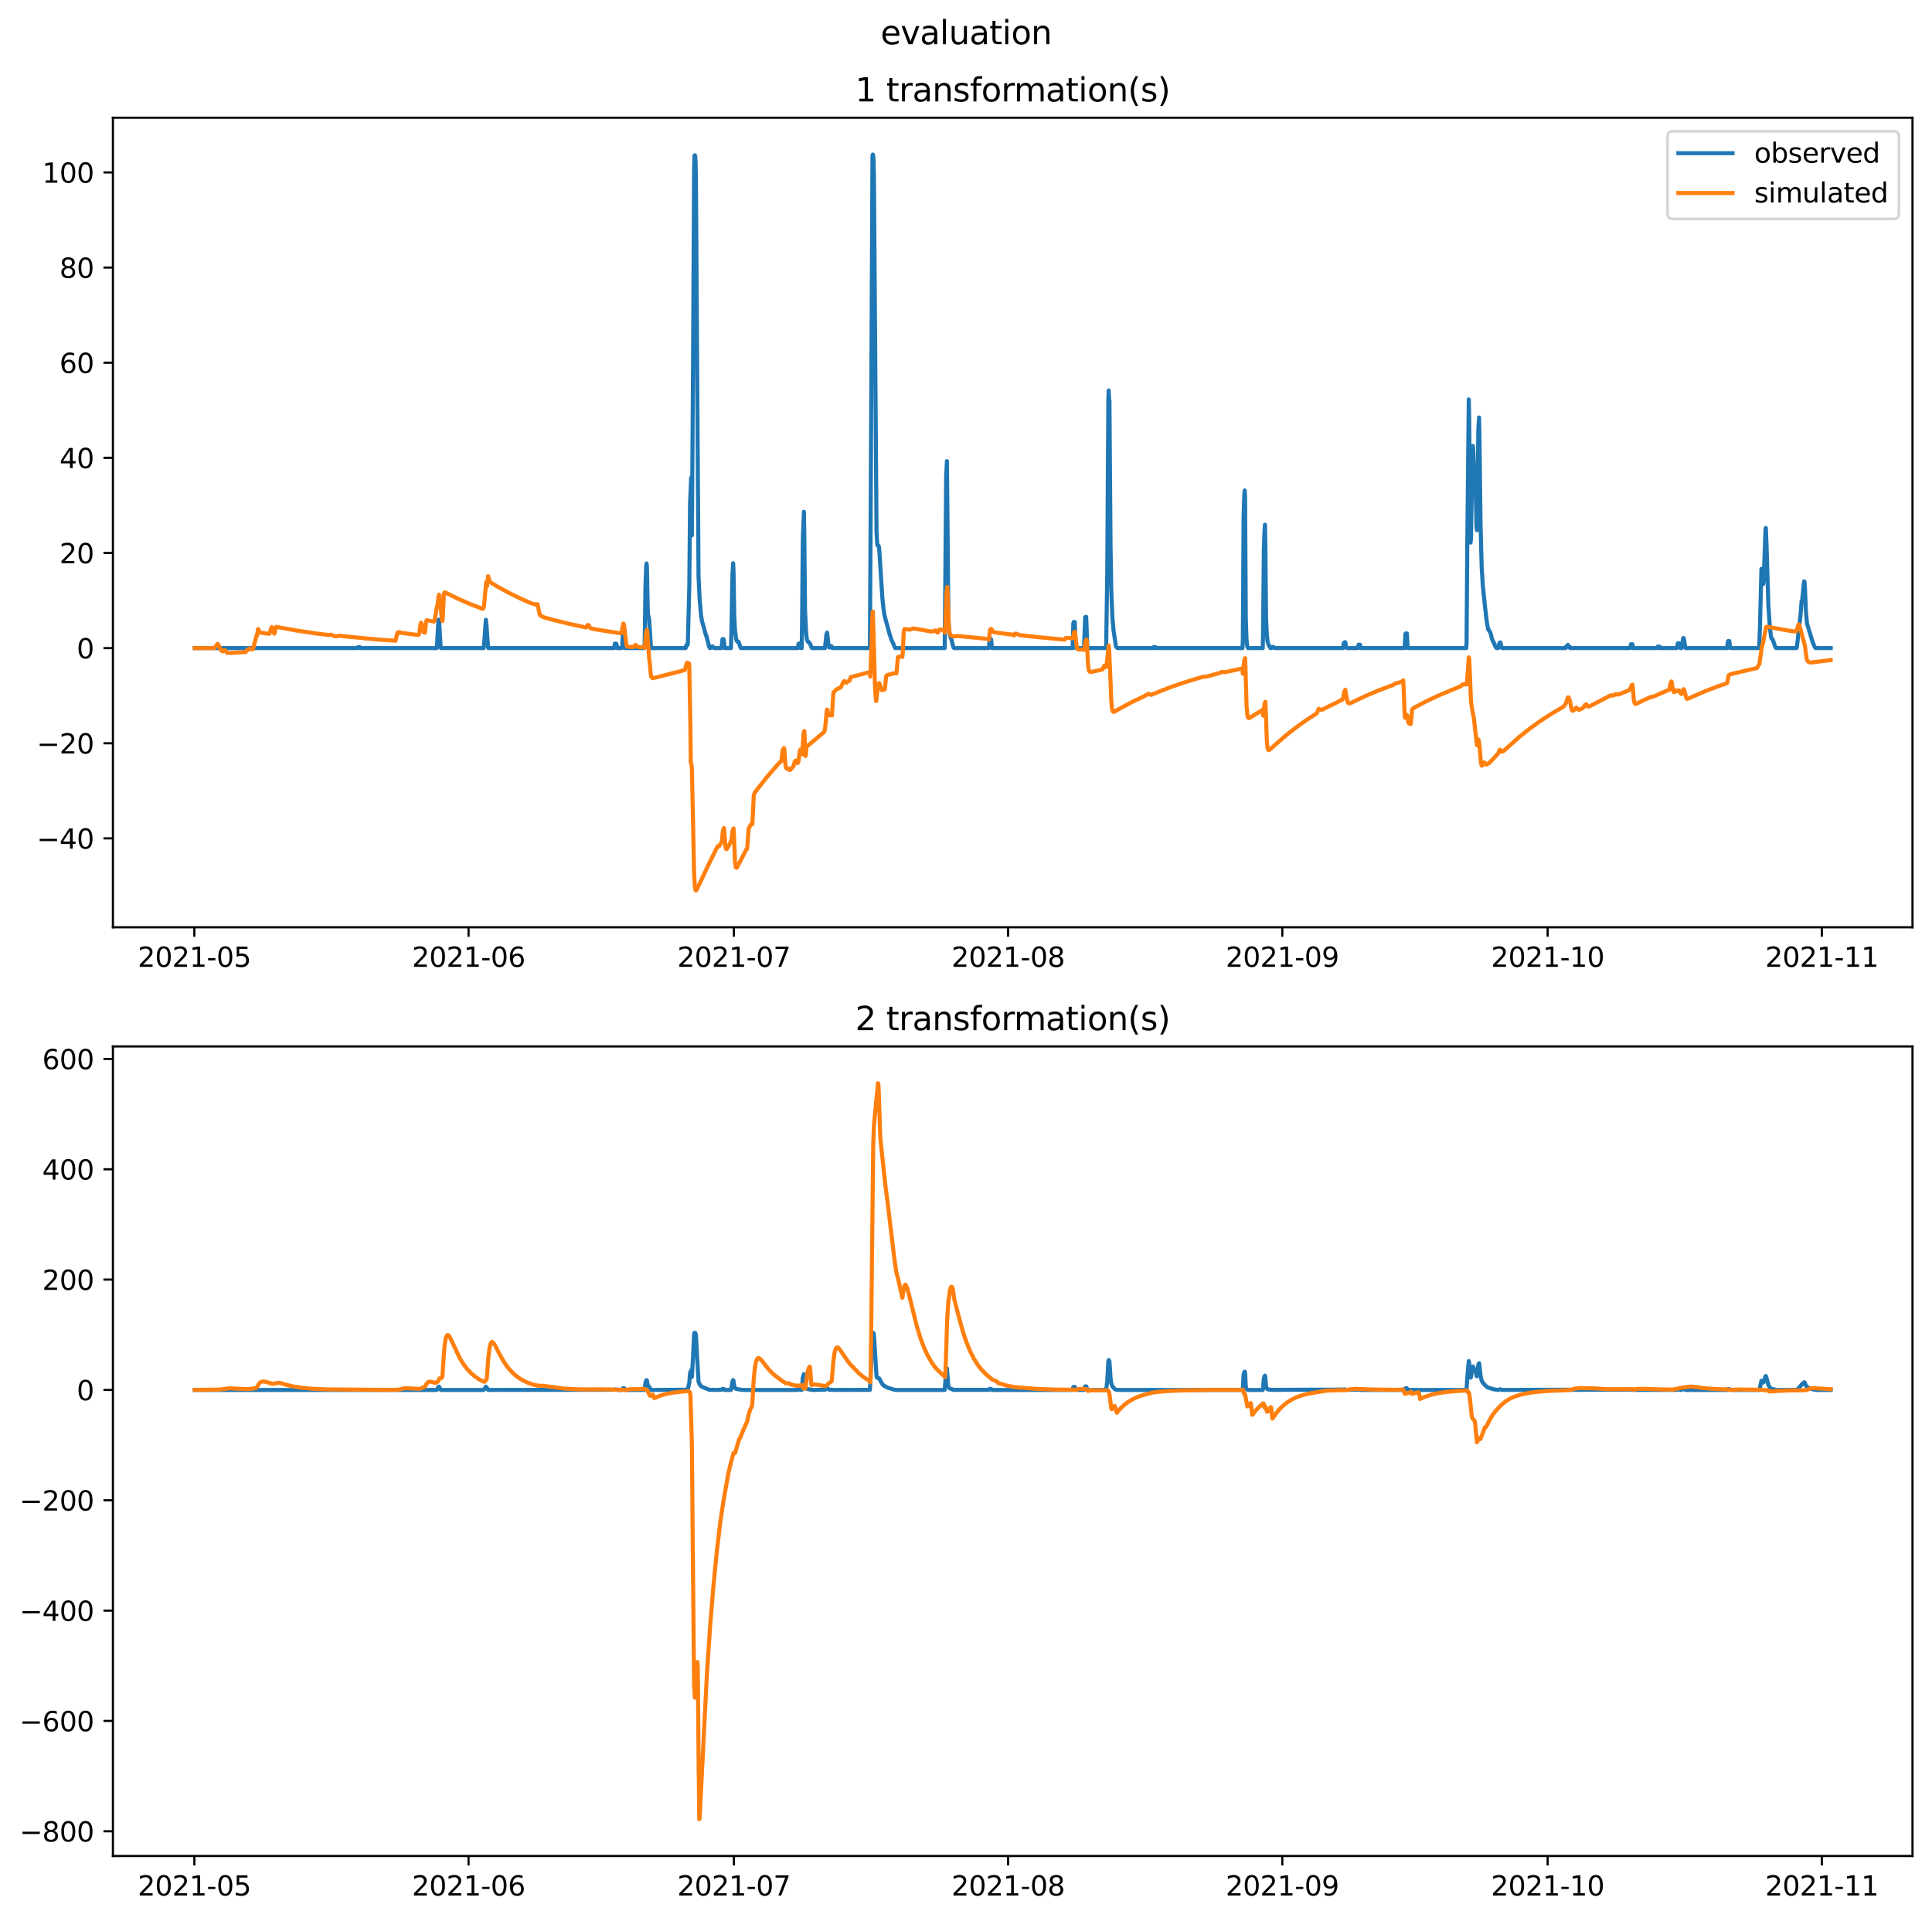 <?xml version="1.0" encoding="utf-8" standalone="no"?>
<!DOCTYPE svg PUBLIC "-//W3C//DTD SVG 1.1//EN"
  "http://www.w3.org/Graphics/SVG/1.1/DTD/svg11.dtd">
<svg xmlns:xlink="http://www.w3.org/1999/xlink" width="712.907pt" height="708.798pt" viewBox="0 0 712.907 708.798" xmlns="http://www.w3.org/2000/svg" version="1.1">
 <defs>
  <style type="text/css">*{stroke-linejoin: round; stroke-linecap: butt}</style>
 </defs>
 <g id="figure_1">
  <g id="patch_1">
   <path d="M -0 708.798 
L 712.907 708.798 
L 712.907 0 
L -0 0 
z
" style="fill: #ffffff"/>
  </g>
  <g id="axes_1">
   <g id="patch_2">
    <path d="M 41.667 342.2 
L 705.707 342.2 
L 705.707 43.44 
L 41.667 43.44 
z
" style="fill: #ffffff"/>
   </g>
   <g id="matplotlib.axis_1">
    <g id="xtick_1">
     <g id="line2d_1">
      <defs>
       <path id="mc50cb4faeb" d="M 0 0 
L 0 3.5 
" style="stroke: #000000; stroke-width: 0.8"/>
      </defs>
      <g>
       <use xlink:href="#mc50cb4faeb" x="71.715" y="342.2" style="stroke: #000000; stroke-width: 0.8"/>
      </g>
     </g>
     <g id="text_1">
      <!-- 2021-05 -->
      <g transform="translate(50.823 356.798) scale(0.1 -0.1)">
       <defs>
        <path id="DejaVuSans-32" d="M 1228 531 
L 3431 531 
L 3431 0 
L 469 0 
L 469 531 
Q 828 903 1448 1529 
Q 2069 2156 2228 2338 
Q 2531 2678 2651 2914 
Q 2772 3150 2772 3378 
Q 2772 3750 2511 3984 
Q 2250 4219 1831 4219 
Q 1534 4219 1204 4116 
Q 875 4013 500 3803 
L 500 4441 
Q 881 4594 1212 4672 
Q 1544 4750 1819 4750 
Q 2544 4750 2975 4387 
Q 3406 4025 3406 3419 
Q 3406 3131 3298 2873 
Q 3191 2616 2906 2266 
Q 2828 2175 2409 1742 
Q 1991 1309 1228 531 
z
" transform="scale(0.016)"/>
        <path id="DejaVuSans-30" d="M 2034 4250 
Q 1547 4250 1301 3770 
Q 1056 3291 1056 2328 
Q 1056 1369 1301 889 
Q 1547 409 2034 409 
Q 2525 409 2770 889 
Q 3016 1369 3016 2328 
Q 3016 3291 2770 3770 
Q 2525 4250 2034 4250 
z
M 2034 4750 
Q 2819 4750 3233 4129 
Q 3647 3509 3647 2328 
Q 3647 1150 3233 529 
Q 2819 -91 2034 -91 
Q 1250 -91 836 529 
Q 422 1150 422 2328 
Q 422 3509 836 4129 
Q 1250 4750 2034 4750 
z
" transform="scale(0.016)"/>
        <path id="DejaVuSans-31" d="M 794 531 
L 1825 531 
L 1825 4091 
L 703 3866 
L 703 4441 
L 1819 4666 
L 2450 4666 
L 2450 531 
L 3481 531 
L 3481 0 
L 794 0 
L 794 531 
z
" transform="scale(0.016)"/>
        <path id="DejaVuSans-2d" d="M 313 2009 
L 1997 2009 
L 1997 1497 
L 313 1497 
L 313 2009 
z
" transform="scale(0.016)"/>
        <path id="DejaVuSans-35" d="M 691 4666 
L 3169 4666 
L 3169 4134 
L 1269 4134 
L 1269 2991 
Q 1406 3038 1543 3061 
Q 1681 3084 1819 3084 
Q 2600 3084 3056 2656 
Q 3513 2228 3513 1497 
Q 3513 744 3044 326 
Q 2575 -91 1722 -91 
Q 1428 -91 1123 -41 
Q 819 9 494 109 
L 494 744 
Q 775 591 1075 516 
Q 1375 441 1709 441 
Q 2250 441 2565 725 
Q 2881 1009 2881 1497 
Q 2881 1984 2565 2268 
Q 2250 2553 1709 2553 
Q 1456 2553 1204 2497 
Q 953 2441 691 2322 
L 691 4666 
z
" transform="scale(0.016)"/>
       </defs>
       <use xlink:href="#DejaVuSans-32"/>
       <use xlink:href="#DejaVuSans-30" x="63.623"/>
       <use xlink:href="#DejaVuSans-32" x="127.246"/>
       <use xlink:href="#DejaVuSans-31" x="190.869"/>
       <use xlink:href="#DejaVuSans-2d" x="254.492"/>
       <use xlink:href="#DejaVuSans-30" x="290.576"/>
       <use xlink:href="#DejaVuSans-35" x="354.199"/>
      </g>
     </g>
    </g>
    <g id="xtick_2">
     <g id="line2d_2">
      <g>
       <use xlink:href="#mc50cb4faeb" x="172.894" y="342.2" style="stroke: #000000; stroke-width: 0.8"/>
      </g>
     </g>
     <g id="text_2">
      <!-- 2021-06 -->
      <g transform="translate(152.002 356.798) scale(0.1 -0.1)">
       <defs>
        <path id="DejaVuSans-36" d="M 2113 2584 
Q 1688 2584 1439 2293 
Q 1191 2003 1191 1497 
Q 1191 994 1439 701 
Q 1688 409 2113 409 
Q 2538 409 2786 701 
Q 3034 994 3034 1497 
Q 3034 2003 2786 2293 
Q 2538 2584 2113 2584 
z
M 3366 4563 
L 3366 3988 
Q 3128 4100 2886 4159 
Q 2644 4219 2406 4219 
Q 1781 4219 1451 3797 
Q 1122 3375 1075 2522 
Q 1259 2794 1537 2939 
Q 1816 3084 2150 3084 
Q 2853 3084 3261 2657 
Q 3669 2231 3669 1497 
Q 3669 778 3244 343 
Q 2819 -91 2113 -91 
Q 1303 -91 875 529 
Q 447 1150 447 2328 
Q 447 3434 972 4092 
Q 1497 4750 2381 4750 
Q 2619 4750 2861 4703 
Q 3103 4656 3366 4563 
z
" transform="scale(0.016)"/>
       </defs>
       <use xlink:href="#DejaVuSans-32"/>
       <use xlink:href="#DejaVuSans-30" x="63.623"/>
       <use xlink:href="#DejaVuSans-32" x="127.246"/>
       <use xlink:href="#DejaVuSans-31" x="190.869"/>
       <use xlink:href="#DejaVuSans-2d" x="254.492"/>
       <use xlink:href="#DejaVuSans-30" x="290.576"/>
       <use xlink:href="#DejaVuSans-36" x="354.199"/>
      </g>
     </g>
    </g>
    <g id="xtick_3">
     <g id="line2d_3">
      <g>
       <use xlink:href="#mc50cb4faeb" x="270.809" y="342.2" style="stroke: #000000; stroke-width: 0.8"/>
      </g>
     </g>
     <g id="text_3">
      <!-- 2021-07 -->
      <g transform="translate(249.917 356.798) scale(0.1 -0.1)">
       <defs>
        <path id="DejaVuSans-37" d="M 525 4666 
L 3525 4666 
L 3525 4397 
L 1831 0 
L 1172 0 
L 2766 4134 
L 525 4134 
L 525 4666 
z
" transform="scale(0.016)"/>
       </defs>
       <use xlink:href="#DejaVuSans-32"/>
       <use xlink:href="#DejaVuSans-30" x="63.623"/>
       <use xlink:href="#DejaVuSans-32" x="127.246"/>
       <use xlink:href="#DejaVuSans-31" x="190.869"/>
       <use xlink:href="#DejaVuSans-2d" x="254.492"/>
       <use xlink:href="#DejaVuSans-30" x="290.576"/>
       <use xlink:href="#DejaVuSans-37" x="354.199"/>
      </g>
     </g>
    </g>
    <g id="xtick_4">
     <g id="line2d_4">
      <g>
       <use xlink:href="#mc50cb4faeb" x="371.987" y="342.2" style="stroke: #000000; stroke-width: 0.8"/>
      </g>
     </g>
     <g id="text_4">
      <!-- 2021-08 -->
      <g transform="translate(351.096 356.798) scale(0.1 -0.1)">
       <defs>
        <path id="DejaVuSans-38" d="M 2034 2216 
Q 1584 2216 1326 1975 
Q 1069 1734 1069 1313 
Q 1069 891 1326 650 
Q 1584 409 2034 409 
Q 2484 409 2743 651 
Q 3003 894 3003 1313 
Q 3003 1734 2745 1975 
Q 2488 2216 2034 2216 
z
M 1403 2484 
Q 997 2584 770 2862 
Q 544 3141 544 3541 
Q 544 4100 942 4425 
Q 1341 4750 2034 4750 
Q 2731 4750 3128 4425 
Q 3525 4100 3525 3541 
Q 3525 3141 3298 2862 
Q 3072 2584 2669 2484 
Q 3125 2378 3379 2068 
Q 3634 1759 3634 1313 
Q 3634 634 3220 271 
Q 2806 -91 2034 -91 
Q 1263 -91 848 271 
Q 434 634 434 1313 
Q 434 1759 690 2068 
Q 947 2378 1403 2484 
z
M 1172 3481 
Q 1172 3119 1398 2916 
Q 1625 2713 2034 2713 
Q 2441 2713 2670 2916 
Q 2900 3119 2900 3481 
Q 2900 3844 2670 4047 
Q 2441 4250 2034 4250 
Q 1625 4250 1398 4047 
Q 1172 3844 1172 3481 
z
" transform="scale(0.016)"/>
       </defs>
       <use xlink:href="#DejaVuSans-32"/>
       <use xlink:href="#DejaVuSans-30" x="63.623"/>
       <use xlink:href="#DejaVuSans-32" x="127.246"/>
       <use xlink:href="#DejaVuSans-31" x="190.869"/>
       <use xlink:href="#DejaVuSans-2d" x="254.492"/>
       <use xlink:href="#DejaVuSans-30" x="290.576"/>
       <use xlink:href="#DejaVuSans-38" x="354.199"/>
      </g>
     </g>
    </g>
    <g id="xtick_5">
     <g id="line2d_5">
      <g>
       <use xlink:href="#mc50cb4faeb" x="473.166" y="342.2" style="stroke: #000000; stroke-width: 0.8"/>
      </g>
     </g>
     <g id="text_5">
      <!-- 2021-09 -->
      <g transform="translate(452.275 356.798) scale(0.1 -0.1)">
       <defs>
        <path id="DejaVuSans-39" d="M 703 97 
L 703 672 
Q 941 559 1184 500 
Q 1428 441 1663 441 
Q 2288 441 2617 861 
Q 2947 1281 2994 2138 
Q 2813 1869 2534 1725 
Q 2256 1581 1919 1581 
Q 1219 1581 811 2004 
Q 403 2428 403 3163 
Q 403 3881 828 4315 
Q 1253 4750 1959 4750 
Q 2769 4750 3195 4129 
Q 3622 3509 3622 2328 
Q 3622 1225 3098 567 
Q 2575 -91 1691 -91 
Q 1453 -91 1209 -44 
Q 966 3 703 97 
z
M 1959 2075 
Q 2384 2075 2632 2365 
Q 2881 2656 2881 3163 
Q 2881 3666 2632 3958 
Q 2384 4250 1959 4250 
Q 1534 4250 1286 3958 
Q 1038 3666 1038 3163 
Q 1038 2656 1286 2365 
Q 1534 2075 1959 2075 
z
" transform="scale(0.016)"/>
       </defs>
       <use xlink:href="#DejaVuSans-32"/>
       <use xlink:href="#DejaVuSans-30" x="63.623"/>
       <use xlink:href="#DejaVuSans-32" x="127.246"/>
       <use xlink:href="#DejaVuSans-31" x="190.869"/>
       <use xlink:href="#DejaVuSans-2d" x="254.492"/>
       <use xlink:href="#DejaVuSans-30" x="290.576"/>
       <use xlink:href="#DejaVuSans-39" x="354.199"/>
      </g>
     </g>
    </g>
    <g id="xtick_6">
     <g id="line2d_6">
      <g>
       <use xlink:href="#mc50cb4faeb" x="571.081" y="342.2" style="stroke: #000000; stroke-width: 0.8"/>
      </g>
     </g>
     <g id="text_6">
      <!-- 2021-10 -->
      <g transform="translate(550.19 356.798) scale(0.1 -0.1)">
       <use xlink:href="#DejaVuSans-32"/>
       <use xlink:href="#DejaVuSans-30" x="63.623"/>
       <use xlink:href="#DejaVuSans-32" x="127.246"/>
       <use xlink:href="#DejaVuSans-31" x="190.869"/>
       <use xlink:href="#DejaVuSans-2d" x="254.492"/>
       <use xlink:href="#DejaVuSans-31" x="290.576"/>
       <use xlink:href="#DejaVuSans-30" x="354.199"/>
      </g>
     </g>
    </g>
    <g id="xtick_7">
     <g id="line2d_7">
      <g>
       <use xlink:href="#mc50cb4faeb" x="672.26" y="342.2" style="stroke: #000000; stroke-width: 0.8"/>
      </g>
     </g>
     <g id="text_7">
      <!-- 2021-11 -->
      <g transform="translate(651.368 356.798) scale(0.1 -0.1)">
       <use xlink:href="#DejaVuSans-32"/>
       <use xlink:href="#DejaVuSans-30" x="63.623"/>
       <use xlink:href="#DejaVuSans-32" x="127.246"/>
       <use xlink:href="#DejaVuSans-31" x="190.869"/>
       <use xlink:href="#DejaVuSans-2d" x="254.492"/>
       <use xlink:href="#DejaVuSans-31" x="290.576"/>
       <use xlink:href="#DejaVuSans-31" x="354.199"/>
      </g>
     </g>
    </g>
   </g>
   <g id="matplotlib.axis_2">
    <g id="ytick_1">
     <g id="line2d_8">
      <defs>
       <path id="m2d1c28804e" d="M 0 0 
L -3.5 0 
" style="stroke: #000000; stroke-width: 0.8"/>
      </defs>
      <g>
       <use xlink:href="#m2d1c28804e" x="41.667" y="309.39" style="stroke: #000000; stroke-width: 0.8"/>
      </g>
     </g>
     <g id="text_8">
      <!-- −40 -->
      <g transform="translate(13.562 313.189) scale(0.1 -0.1)">
       <defs>
        <path id="DejaVuSans-2212" d="M 678 2272 
L 4684 2272 
L 4684 1741 
L 678 1741 
L 678 2272 
z
" transform="scale(0.016)"/>
        <path id="DejaVuSans-34" d="M 2419 4116 
L 825 1625 
L 2419 1625 
L 2419 4116 
z
M 2253 4666 
L 3047 4666 
L 3047 1625 
L 3713 1625 
L 3713 1100 
L 3047 1100 
L 3047 0 
L 2419 0 
L 2419 1100 
L 313 1100 
L 313 1709 
L 2253 4666 
z
" transform="scale(0.016)"/>
       </defs>
       <use xlink:href="#DejaVuSans-2212"/>
       <use xlink:href="#DejaVuSans-34" x="83.789"/>
       <use xlink:href="#DejaVuSans-30" x="147.412"/>
      </g>
     </g>
    </g>
    <g id="ytick_2">
     <g id="line2d_9">
      <g>
       <use xlink:href="#m2d1c28804e" x="41.667" y="274.282" style="stroke: #000000; stroke-width: 0.8"/>
      </g>
     </g>
     <g id="text_9">
      <!-- −20 -->
      <g transform="translate(13.562 278.081) scale(0.1 -0.1)">
       <use xlink:href="#DejaVuSans-2212"/>
       <use xlink:href="#DejaVuSans-32" x="83.789"/>
       <use xlink:href="#DejaVuSans-30" x="147.412"/>
      </g>
     </g>
    </g>
    <g id="ytick_3">
     <g id="line2d_10">
      <g>
       <use xlink:href="#m2d1c28804e" x="41.667" y="239.173" style="stroke: #000000; stroke-width: 0.8"/>
      </g>
     </g>
     <g id="text_10">
      <!-- 0 -->
      <g transform="translate(28.305 242.972) scale(0.1 -0.1)">
       <use xlink:href="#DejaVuSans-30"/>
      </g>
     </g>
    </g>
    <g id="ytick_4">
     <g id="line2d_11">
      <g>
       <use xlink:href="#m2d1c28804e" x="41.667" y="204.065" style="stroke: #000000; stroke-width: 0.8"/>
      </g>
     </g>
     <g id="text_11">
      <!-- 20 -->
      <g transform="translate(21.942 207.864) scale(0.1 -0.1)">
       <use xlink:href="#DejaVuSans-32"/>
       <use xlink:href="#DejaVuSans-30" x="63.623"/>
      </g>
     </g>
    </g>
    <g id="ytick_5">
     <g id="line2d_12">
      <g>
       <use xlink:href="#m2d1c28804e" x="41.667" y="168.956" style="stroke: #000000; stroke-width: 0.8"/>
      </g>
     </g>
     <g id="text_12">
      <!-- 40 -->
      <g transform="translate(21.942 172.756) scale(0.1 -0.1)">
       <use xlink:href="#DejaVuSans-34"/>
       <use xlink:href="#DejaVuSans-30" x="63.623"/>
      </g>
     </g>
    </g>
    <g id="ytick_6">
     <g id="line2d_13">
      <g>
       <use xlink:href="#m2d1c28804e" x="41.667" y="133.848" style="stroke: #000000; stroke-width: 0.8"/>
      </g>
     </g>
     <g id="text_13">
      <!-- 60 -->
      <g transform="translate(21.942 137.647) scale(0.1 -0.1)">
       <use xlink:href="#DejaVuSans-36"/>
       <use xlink:href="#DejaVuSans-30" x="63.623"/>
      </g>
     </g>
    </g>
    <g id="ytick_7">
     <g id="line2d_14">
      <g>
       <use xlink:href="#m2d1c28804e" x="41.667" y="98.739" style="stroke: #000000; stroke-width: 0.8"/>
      </g>
     </g>
     <g id="text_14">
      <!-- 80 -->
      <g transform="translate(21.942 102.539) scale(0.1 -0.1)">
       <use xlink:href="#DejaVuSans-38"/>
       <use xlink:href="#DejaVuSans-30" x="63.623"/>
      </g>
     </g>
    </g>
    <g id="ytick_8">
     <g id="line2d_15">
      <g>
       <use xlink:href="#m2d1c28804e" x="41.667" y="63.631" style="stroke: #000000; stroke-width: 0.8"/>
      </g>
     </g>
     <g id="text_15">
      <!-- 100 -->
      <g transform="translate(15.58 67.43) scale(0.1 -0.1)">
       <use xlink:href="#DejaVuSans-31"/>
       <use xlink:href="#DejaVuSans-30" x="63.623"/>
       <use xlink:href="#DejaVuSans-30" x="127.246"/>
      </g>
     </g>
    </g>
   </g>
   <g id="line2d_16">
    <path d="M 71.851 239.173 
L 131.96 239.173 
L 132.096 238.853 
L 132.776 238.853 
L 132.912 239.173 
L 161.198 239.173 
L 161.47 234.331 
L 161.742 229.635 
L 161.878 228.693 
L 162.014 228.693 
L 162.286 233.535 
L 162.558 238.232 
L 162.694 239.173 
L 178.469 239.173 
L 178.741 236.32 
L 179.285 228.725 
L 179.557 231.359 
L 180.101 238.954 
L 180.237 239.173 
L 226.611 239.173 
L 226.747 238.629 
L 226.883 237.526 
L 227.427 237.526 
L 227.563 238.07 
L 227.699 239.173 
L 229.467 239.173 
L 229.603 238.186 
L 229.875 233.723 
L 230.283 233.723 
L 230.419 234.71 
L 230.691 239.173 
L 237.762 239.173 
L 237.898 237.035 
L 238.17 216.331 
L 238.442 209.093 
L 238.578 207.933 
L 238.714 209.063 
L 238.986 223.558 
L 239.122 226.705 
L 239.53 228.528 
L 240.21 238.939 
L 240.346 239.173 
L 252.993 239.173 
L 253.265 238.035 
L 253.673 238.035 
L 253.809 237.469 
L 254.353 216.355 
L 254.625 185.914 
L 255.033 176.283 
L 255.169 180.951 
L 255.305 197.532 
L 255.713 136.971 
L 256.121 62.457 
L 256.257 57.397 
L 256.393 57.298 
L 256.529 57.516 
L 256.665 59.96 
L 256.801 66.545 
L 257.753 212.65 
L 258.161 221.06 
L 258.705 227.297 
L 259.113 229.496 
L 259.793 231.784 
L 260.201 233.482 
L 260.337 233.789 
L 260.473 234.411 
L 260.609 234.491 
L 261.289 237.178 
L 261.697 238.75 
L 261.969 239.173 
L 262.105 239.173 
L 262.649 238.56 
L 262.921 238.56 
L 263.465 239.173 
L 266.185 239.173 
L 266.321 238.467 
L 266.593 235.881 
L 267.001 235.881 
L 267.137 236.587 
L 267.409 239.173 
L 269.721 239.173 
L 269.857 234.659 
L 270.265 212.184 
L 270.537 207.864 
L 270.673 210.905 
L 270.945 227.592 
L 271.216 232.455 
L 271.624 235.816 
L 271.896 236.535 
L 272.032 236.76 
L 272.168 236.723 
L 272.304 236.938 
L 272.44 236.753 
L 272.576 236.961 
L 273.256 238.955 
L 273.392 239.173 
L 294.471 239.173 
L 294.607 237.719 
L 294.743 237.48 
L 295.287 237.48 
L 295.423 238.935 
L 295.559 239.173 
L 295.831 239.173 
L 295.967 229.324 
L 296.239 198.939 
L 296.647 188.86 
L 296.783 196.897 
L 297.055 225.267 
L 297.463 233.71 
L 297.735 236.044 
L 298.143 236.853 
L 298.279 236.821 
L 298.687 237.315 
L 298.823 237.371 
L 299.367 238.725 
L 299.639 239.173 
L 304.399 239.173 
L 304.671 236.677 
L 304.943 234.125 
L 305.215 233.454 
L 305.487 235.951 
L 305.759 238.296 
L 306.031 238.967 
L 306.167 238.763 
L 306.303 238.328 
L 306.439 238.534 
L 306.847 238.534 
L 306.983 238.738 
L 307.119 239.173 
L 320.854 239.173 
L 320.99 238.882 
L 321.262 192.357 
L 321.942 57.608 
L 322.078 57.02 
L 322.214 57.437 
L 322.35 59.157 
L 322.486 65.923 
L 323.438 196.296 
L 323.71 200.927 
L 323.846 201.364 
L 323.982 201.258 
L 324.118 201.3 
L 324.254 201.508 
L 324.39 202.195 
L 324.662 206.244 
L 325.614 220.956 
L 326.022 224.782 
L 326.43 227.3 
L 327.11 229.81 
L 328.334 234.287 
L 328.47 234.574 
L 328.878 235.966 
L 329.693 237.692 
L 330.101 238.761 
L 330.373 239.173 
L 348.596 239.173 
L 349.14 175.599 
L 349.412 170.165 
L 349.956 228.612 
L 350.364 233.759 
L 350.772 235.303 
L 351.044 235.798 
L 351.588 238.073 
L 351.86 238.96 
L 351.996 238.968 
L 352.132 239.173 
L 364.78 239.173 
L 364.916 238.951 
L 365.188 235.761 
L 365.596 235.761 
L 365.732 235.983 
L 366.004 239.173 
L 395.786 239.173 
L 396.058 230.044 
L 396.194 229.548 
L 396.602 229.548 
L 396.874 238.678 
L 397.01 239.173 
L 400.002 239.173 
L 400.41 227.884 
L 400.546 227.665 
L 400.818 227.665 
L 401.226 238.954 
L 401.362 239.173 
L 408.161 239.173 
L 408.569 212.015 
L 408.977 147.026 
L 409.113 144.096 
L 409.249 147.292 
L 409.385 147.8 
L 409.793 201.785 
L 410.065 217.858 
L 410.473 227.87 
L 410.881 232.47 
L 411.697 238.051 
L 411.833 238.72 
L 411.969 238.77 
L 412.377 239.173 
L 425.568 239.173 
L 425.704 238.81 
L 426.384 238.81 
L 426.52 239.173 
L 458.479 239.173 
L 458.615 236.081 
L 458.887 190.319 
L 459.159 182.336 
L 459.295 180.995 
L 459.431 183.171 
L 459.703 228.256 
L 459.975 236.239 
L 460.247 238.496 
L 460.519 239.173 
L 465.958 239.173 
L 466.094 231.463 
L 466.366 202.139 
L 466.638 195.383 
L 466.774 193.633 
L 466.91 200.178 
L 467.182 228.14 
L 467.454 234.245 
L 467.726 236.743 
L 467.998 237.677 
L 468.406 238.532 
L 468.814 239.173 
L 469.086 239.173 
L 469.222 238.974 
L 469.358 238.974 
L 469.494 238.747 
L 469.902 238.747 
L 470.038 238.947 
L 470.174 238.947 
L 470.31 239.173 
L 495.605 239.173 
L 495.877 237.224 
L 496.149 237.224 
L 496.285 237 
L 496.421 237 
L 496.693 238.95 
L 496.965 238.95 
L 497.101 239.173 
L 501.045 239.173 
L 501.317 237.913 
L 501.861 237.913 
L 502.133 239.173 
L 518.316 239.173 
L 518.588 234.01 
L 518.724 233.772 
L 519.132 233.772 
L 519.404 238.936 
L 519.54 239.173 
L 541.027 239.173 
L 541.163 237.253 
L 541.434 200.014 
L 541.978 147.396 
L 542.114 153.739 
L 542.522 193.875 
L 542.658 200.235 
L 542.794 198.383 
L 543.338 166.565 
L 543.474 164.572 
L 543.61 165.766 
L 543.882 172.866 
L 544.154 173.039 
L 544.29 173.85 
L 544.426 176.34 
L 544.834 194.454 
L 544.97 195.657 
L 545.106 189.101 
L 545.514 158.253 
L 545.786 154.076 
L 545.922 160.897 
L 546.33 194.05 
L 546.738 209.236 
L 547.146 215.986 
L 547.962 223.91 
L 548.642 229.558 
L 549.05 231.865 
L 549.186 232.356 
L 549.322 232.411 
L 549.866 233.354 
L 550.002 233.616 
L 550.41 235.291 
L 550.682 236.093 
L 550.818 236.558 
L 550.954 236.585 
L 551.226 237.271 
L 551.362 237.486 
L 551.77 238.548 
L 552.178 239.173 
L 552.858 239.173 
L 553.266 237.293 
L 553.402 237.293 
L 553.538 237.085 
L 553.674 237.085 
L 554.082 238.966 
L 554.218 238.966 
L 554.354 239.173 
L 577.745 239.173 
L 578.017 238.414 
L 578.425 238.414 
L 578.561 237.976 
L 578.833 238.735 
L 579.241 238.735 
L 579.377 239.173 
L 601.543 239.173 
L 601.815 237.764 
L 602.359 237.764 
L 602.631 239.173 
L 611.607 239.157 
L 611.743 238.611 
L 612.423 238.627 
L 612.559 239.173 
L 618.678 239.173 
L 618.814 238.964 
L 619.086 237.551 
L 619.222 237.345 
L 619.494 237.345 
L 619.63 237.554 
L 619.902 238.967 
L 620.038 239.173 
L 620.446 239.173 
L 620.582 238.722 
L 620.99 236.075 
L 621.126 235.466 
L 621.262 235.466 
L 621.398 235.917 
L 621.806 238.565 
L 621.942 239.173 
L 637.31 239.173 
L 637.582 236.8 
L 637.718 236.565 
L 638.125 236.565 
L 638.397 238.939 
L 638.533 239.173 
L 649.141 239.173 
L 649.413 231.827 
L 649.957 209.924 
L 650.093 209.947 
L 650.229 211.185 
L 650.501 215.439 
L 650.637 215.527 
L 650.773 214.473 
L 651.453 195.808 
L 651.589 194.836 
L 651.861 201.542 
L 652.541 223.642 
L 653.085 231.54 
L 653.493 234.842 
L 653.629 235.523 
L 653.765 235.6 
L 654.037 236.055 
L 654.173 236.069 
L 654.989 238.547 
L 655.397 239.173 
L 662.876 239.173 
L 663.012 238.959 
L 663.556 234.422 
L 664.1 229.635 
L 664.372 227.269 
L 664.78 221.837 
L 664.916 221.698 
L 665.052 220.989 
L 665.596 215.57 
L 665.732 214.534 
L 665.868 214.724 
L 666.004 216.775 
L 666.412 226.233 
L 666.82 230.336 
L 667.228 231.567 
L 668.86 236.944 
L 669.268 237.898 
L 669.54 238.543 
L 669.948 239.173 
L 675.524 239.173 
L 675.524 239.173 
" clip-path="url(#p8e99820825)" style="fill: none; stroke: #1f77b4; stroke-width: 1.5; stroke-linecap: square"/>
   </g>
   <g id="line2d_17">
    <path d="M 71.851 239.173 
L 79.058 239.16 
L 79.33 238.953 
L 80.282 237.595 
L 80.554 237.915 
L 81.642 240.107 
L 82.186 240.372 
L 82.322 240.332 
L 82.594 239.971 
L 83.002 239.931 
L 83.138 239.998 
L 83.682 240.837 
L 84.09 240.961 
L 85.45 240.93 
L 90.618 240.638 
L 90.89 240.263 
L 91.298 239.756 
L 91.434 239.727 
L 91.57 239.82 
L 91.978 239.348 
L 92.522 239.621 
L 92.93 239.562 
L 93.338 239.515 
L 93.474 239.155 
L 93.882 237.372 
L 94.29 235.964 
L 94.698 234.418 
L 94.834 234.644 
L 95.242 232.102 
L 95.786 233.224 
L 96.194 233.458 
L 97.282 233.65 
L 99.321 233.877 
L 99.457 233.829 
L 99.729 232.892 
L 100.137 231.584 
L 100.273 231.417 
L 100.409 231.558 
L 101.089 233.64 
L 101.225 233.849 
L 101.361 233.492 
L 101.633 231.702 
L 101.905 231.351 
L 102.585 231.455 
L 109.249 232.661 
L 116.728 233.791 
L 121.488 234.356 
L 121.896 234.203 
L 122.304 234.261 
L 122.984 234.653 
L 124.208 234.826 
L 124.888 234.605 
L 139.303 236.008 
L 145.831 236.434 
L 145.967 236.425 
L 146.647 233.487 
L 146.919 233.39 
L 147.055 233.659 
L 147.191 233.593 
L 147.327 233.251 
L 147.463 233.24 
L 148.007 233.536 
L 148.551 233.589 
L 153.991 234.315 
L 154.399 234.286 
L 154.535 234.179 
L 154.671 233.79 
L 155.215 230.182 
L 155.35 229.825 
L 155.486 230.064 
L 156.166 233.045 
L 156.438 233.393 
L 156.71 233.508 
L 156.846 233.229 
L 157.254 229.139 
L 157.526 228.868 
L 158.342 229.052 
L 160.11 229.401 
L 160.382 228.936 
L 161.062 224.625 
L 161.47 223.182 
L 161.878 219.789 
L 162.014 219.427 
L 162.15 219.94 
L 163.102 228.733 
L 163.238 229.199 
L 163.374 228.172 
L 163.782 219.342 
L 164.054 218.577 
L 164.462 218.719 
L 169.086 220.992 
L 173.71 223.012 
L 178.061 224.686 
L 178.197 224.646 
L 178.469 224.19 
L 178.605 223.535 
L 179.421 214.803 
L 179.693 216.4 
L 180.101 212.623 
L 180.781 214.627 
L 181.325 215.122 
L 183.365 216.355 
L 187.581 218.679 
L 192.069 220.893 
L 196.284 222.742 
L 197.236 222.961 
L 197.644 223.132 
L 198.324 222.957 
L 198.46 223.389 
L 199.004 226.194 
L 199.276 227.041 
L 199.684 227.357 
L 200.092 227.525 
L 200.772 227.83 
L 204.172 228.778 
L 210.156 230.248 
L 216.139 231.52 
L 216.411 231.523 
L 216.819 230.67 
L 217.227 230.682 
L 217.499 231.223 
L 217.907 231.795 
L 218.451 232.009 
L 221.171 232.5 
L 228.651 233.659 
L 229.195 233.653 
L 229.467 232.771 
L 229.739 231.353 
L 230.011 230.102 
L 230.147 230.292 
L 230.419 231.778 
L 231.099 237.94 
L 231.371 238.48 
L 231.779 238.691 
L 232.866 238.744 
L 233.954 238.721 
L 234.362 238.048 
L 234.77 238.083 
L 235.042 238.428 
L 235.45 238.768 
L 236.13 238.854 
L 237.762 238.835 
L 237.898 239.095 
L 238.442 233.202 
L 238.578 233.039 
L 238.714 232.428 
L 238.85 233.487 
L 239.53 242.804 
L 239.802 245.127 
L 240.074 248.401 
L 240.346 249.767 
L 240.618 250.186 
L 241.026 250.259 
L 242.25 249.955 
L 248.234 248.43 
L 252.585 247.312 
L 252.721 247.227 
L 252.993 246.276 
L 253.401 244.708 
L 253.537 244.555 
L 253.673 244.591 
L 253.945 245.334 
L 254.217 244.795 
L 254.353 245.937 
L 254.761 268.931 
L 254.897 281.379 
L 255.169 282.197 
L 255.305 283.915 
L 255.713 302.665 
L 256.121 322.216 
L 256.393 327.243 
L 256.665 328.534 
L 256.801 328.62 
L 257.073 328.343 
L 257.753 326.948 
L 261.289 319.393 
L 264.825 312.273 
L 265.097 312.416 
L 265.369 312.226 
L 266.049 311.184 
L 266.321 310.736 
L 266.729 306.696 
L 267.137 305.561 
L 267.273 306.715 
L 267.681 312.424 
L 267.953 313.32 
L 268.089 313.363 
L 268.361 313.114 
L 268.769 312.415 
L 269.585 310.701 
L 269.721 310.467 
L 269.857 310.726 
L 270.265 306.767 
L 270.673 305.708 
L 270.809 307.856 
L 271.216 317.93 
L 271.488 319.951 
L 271.76 320.266 
L 272.032 319.978 
L 272.576 318.873 
L 274.208 315.805 
L 275.568 313.173 
L 275.704 313.23 
L 276.248 305.869 
L 276.656 304.986 
L 277.2 304.088 
L 277.336 304.115 
L 277.472 303.973 
L 277.608 304.158 
L 278.152 293.391 
L 278.424 292.662 
L 279.648 290.992 
L 283.048 286.693 
L 286.448 282.75 
L 288.216 280.842 
L 288.352 280.93 
L 288.76 276.965 
L 289.032 276.437 
L 289.304 276.066 
L 289.44 276.845 
L 289.848 282.317 
L 290.12 283.489 
L 290.392 283.686 
L 290.935 283.614 
L 291.207 284.1 
L 291.479 284.135 
L 291.887 283.812 
L 292.703 282.843 
L 292.839 282.59 
L 293.247 281.029 
L 293.655 280.634 
L 294.199 281.621 
L 294.471 281.431 
L 294.607 281.113 
L 295.151 277.004 
L 295.287 276.639 
L 295.423 276.63 
L 295.695 277.084 
L 295.967 278.37 
L 296.239 274.766 
L 296.511 270.715 
L 296.783 269.768 
L 296.919 271.77 
L 297.191 278.994 
L 297.327 278.837 
L 297.599 275.563 
L 297.871 275.209 
L 298.279 275.05 
L 299.367 274.123 
L 303.175 270.893 
L 304.127 270.069 
L 304.263 269.784 
L 304.535 268.179 
L 305.079 262.214 
L 305.215 261.82 
L 305.351 262.064 
L 305.759 263.564 
L 306.031 263.965 
L 306.167 263.951 
L 306.575 263.532 
L 306.847 263.773 
L 306.983 264.029 
L 307.527 255.522 
L 307.799 255.27 
L 308.207 254.96 
L 308.615 254.392 
L 309.974 253.766 
L 310.246 253.637 
L 311.334 251.437 
L 311.606 251.384 
L 312.286 251.952 
L 312.422 251.965 
L 312.694 251.613 
L 313.102 251.322 
L 313.238 251.24 
L 313.374 251.302 
L 313.51 251.182 
L 313.918 249.916 
L 314.462 249.733 
L 320.854 248.055 
L 320.99 248.324 
L 321.126 249.686 
L 321.262 247.025 
L 321.534 239.196 
L 321.67 236.029 
L 321.942 225.959 
L 322.078 225.678 
L 322.35 234.589 
L 322.894 253.926 
L 323.166 257.83 
L 323.302 258.742 
L 323.438 258.036 
L 323.71 255.272 
L 324.254 252.187 
L 324.39 252.064 
L 324.526 252.235 
L 325.342 254.624 
L 325.614 254.702 
L 326.158 254.555 
L 326.43 254.44 
L 326.566 253.949 
L 326.974 249.586 
L 327.246 249.185 
L 328.198 248.918 
L 330.645 248.284 
L 330.781 248.536 
L 331.325 242.54 
L 331.597 242.351 
L 332.685 242.261 
L 332.821 242.284 
L 332.957 242.454 
L 333.093 241.096 
L 333.501 232.825 
L 333.773 232.142 
L 334.181 232.154 
L 335.677 232.378 
L 336.085 232.201 
L 336.493 232.147 
L 336.765 231.903 
L 337.445 231.989 
L 343.837 233.07 
L 344.789 232.867 
L 345.061 232.679 
L 345.333 232.761 
L 345.741 233.305 
L 346.013 233.45 
L 346.149 233.367 
L 346.557 232.366 
L 346.965 232.361 
L 348.46 232.525 
L 348.596 233.509 
L 348.732 232.969 
L 348.868 230.69 
L 349.276 218.535 
L 349.548 216.594 
L 349.684 218.82 
L 350.092 230.329 
L 350.364 233.216 
L 350.636 234.225 
L 350.908 234.565 
L 351.452 234.748 
L 352.676 234.858 
L 353.084 234.659 
L 354.444 234.796 
L 363.692 235.715 
L 364.78 235.794 
L 364.916 236.095 
L 365.324 232.468 
L 365.596 232.176 
L 365.732 232.074 
L 365.868 232.125 
L 366.276 232.966 
L 366.684 233.264 
L 367.636 233.456 
L 372.803 234.112 
L 373.211 234.098 
L 373.619 234.197 
L 374.027 234.454 
L 374.163 234.516 
L 374.571 233.843 
L 374.979 233.851 
L 376.203 234.372 
L 381.643 234.997 
L 391.162 235.896 
L 392.93 236.029 
L 393.338 235.395 
L 393.882 235.405 
L 395.65 235.561 
L 395.786 235.416 
L 395.922 235.505 
L 396.33 233.29 
L 396.602 233.148 
L 396.738 233.561 
L 397.282 238.634 
L 397.554 239.375 
L 397.826 239.615 
L 398.37 239.707 
L 399.866 239.76 
L 400.002 239.602 
L 400.138 239.762 
L 400.546 236.544 
L 400.954 236.015 
L 401.09 237.709 
L 401.498 245.493 
L 401.77 247.25 
L 402.042 247.838 
L 402.314 247.984 
L 402.858 247.945 
L 406.665 247.102 
L 406.801 247.051 
L 407.481 245.629 
L 407.753 245.627 
L 408.025 246.204 
L 408.297 245.898 
L 409.113 238.134 
L 409.249 239.243 
L 409.657 248.242 
L 410.065 258.624 
L 410.337 261.539 
L 410.609 262.499 
L 410.881 262.7 
L 411.289 262.59 
L 413.329 261.428 
L 417.681 259.093 
L 422.169 256.941 
L 423.393 256.267 
L 423.801 256.031 
L 424.753 256.426 
L 425.84 256 
L 430.736 254.027 
L 435.768 252.24 
L 441.208 250.549 
L 444.336 249.664 
L 444.744 249.759 
L 445.559 249.596 
L 450.319 248.279 
L 450.591 248.034 
L 450.999 247.946 
L 451.679 248.102 
L 453.039 247.83 
L 458.207 246.731 
L 458.343 246.893 
L 458.479 247.33 
L 458.615 248.673 
L 459.159 243.518 
L 459.295 243.459 
L 459.431 242.887 
L 459.567 245.933 
L 459.975 260.232 
L 460.247 263.702 
L 460.519 264.784 
L 460.791 265.005 
L 461.199 264.882 
L 463.103 263.692 
L 465.686 262.1 
L 465.822 262.191 
L 465.958 262.713 
L 466.094 264.07 
L 466.638 259.527 
L 466.774 259.374 
L 466.91 258.976 
L 467.046 261.699 
L 467.454 273.475 
L 467.726 276.045 
L 467.998 276.746 
L 468.27 276.788 
L 468.814 276.389 
L 474.39 271.471 
L 478.198 268.485 
L 482.142 265.683 
L 485.949 263.196 
L 486.493 261.699 
L 486.765 261.539 
L 487.037 261.743 
L 487.309 261.92 
L 487.853 261.926 
L 488.805 261.435 
L 490.845 260.383 
L 491.525 260.114 
L 495.333 258.154 
L 495.605 257.619 
L 496.013 255.284 
L 496.421 254.527 
L 496.693 256.291 
L 497.101 258.501 
L 497.373 259.298 
L 497.645 259.511 
L 498.189 259.53 
L 499.141 259.093 
L 503.9 256.819 
L 508.66 254.804 
L 513.556 252.971 
L 514.236 252.721 
L 514.78 252.23 
L 515.324 252.124 
L 516.004 251.998 
L 516.82 251.687 
L 517.092 251.553 
L 517.636 251.448 
L 517.772 251.053 
L 517.908 253.319 
L 518.316 263.486 
L 518.452 264.898 
L 518.588 264.728 
L 518.724 263.984 
L 519.132 263.805 
L 519.268 264.237 
L 519.676 266.614 
L 519.948 267.022 
L 520.22 267.03 
L 520.356 266.944 
L 520.492 267.215 
L 520.628 266.926 
L 521.036 262.077 
L 521.308 261.501 
L 521.988 261.075 
L 526.203 258.845 
L 530.691 256.719 
L 535.451 254.716 
L 539.123 253.201 
L 539.531 252.719 
L 539.803 252.569 
L 540.891 252.513 
L 541.027 252.354 
L 541.163 252.604 
L 541.299 252.035 
L 541.978 242.59 
L 542.114 242.843 
L 542.386 248.355 
L 542.794 258.856 
L 543.066 260.767 
L 543.882 265.209 
L 544.29 269.056 
L 544.698 272.338 
L 544.97 274.878 
L 545.106 275.094 
L 545.242 274.56 
L 545.514 272.897 
L 545.65 273.153 
L 545.922 274.96 
L 546.466 281.476 
L 546.738 282.531 
L 546.874 282.569 
L 547.69 281.343 
L 548.506 282.164 
L 549.594 281.481 
L 551.09 279.941 
L 552.858 277.974 
L 553.266 276.91 
L 553.538 276.636 
L 553.81 276.903 
L 554.218 277.377 
L 554.49 277.361 
L 555.034 276.947 
L 560.61 271.955 
L 564.417 268.924 
L 568.225 266.173 
L 572.169 263.592 
L 576.249 261.182 
L 577.065 260.631 
L 577.745 259.724 
L 578.561 257.379 
L 578.833 257.373 
L 579.377 258.981 
L 579.921 261.901 
L 580.192 262.275 
L 580.464 262.293 
L 580.872 262.038 
L 581.416 261.318 
L 581.688 261.133 
L 582.504 261.966 
L 582.912 261.876 
L 584.136 261.212 
L 584.408 260.991 
L 584.816 260.208 
L 585.36 259.918 
L 585.496 260.023 
L 585.904 260.693 
L 586.176 260.772 
L 586.72 260.574 
L 593.792 256.894 
L 594.2 256.632 
L 595.424 256.666 
L 595.696 256.443 
L 595.968 256.227 
L 596.512 256.136 
L 596.92 256.334 
L 597.464 256.197 
L 601.271 254.65 
L 601.679 253.975 
L 601.951 253.017 
L 602.359 252.639 
L 602.495 253.527 
L 602.903 258.461 
L 603.175 259.51 
L 603.447 259.767 
L 603.855 259.703 
L 605.487 258.896 
L 609.159 257.173 
L 609.567 257.229 
L 610.247 256.987 
L 615.959 254.503 
L 616.503 251.897 
L 616.775 251.466 
L 616.911 251.982 
L 617.319 254.666 
L 617.591 255.398 
L 617.863 255.401 
L 618.135 255.204 
L 618.407 254.822 
L 618.814 255.066 
L 618.95 254.807 
L 619.086 254.79 
L 619.358 254.971 
L 619.494 254.828 
L 619.63 254.864 
L 620.174 255.876 
L 620.446 256.117 
L 620.582 255.927 
L 621.126 254.384 
L 621.262 254.323 
L 621.398 254.51 
L 622.35 257.824 
L 622.622 257.886 
L 623.302 257.646 
L 629.286 255.038 
L 634.182 253.178 
L 637.31 252.113 
L 637.854 249.194 
L 638.397 248.92 
L 638.805 248.752 
L 646.285 246.988 
L 648.325 246.531 
L 648.597 246.091 
L 649.005 245.311 
L 649.141 245.231 
L 649.277 244.655 
L 650.093 238.836 
L 650.501 237.435 
L 651.725 231.372 
L 651.997 231.279 
L 653.629 231.585 
L 660.564 232.814 
L 662.604 233.055 
L 662.74 233.003 
L 663.012 232.4 
L 663.692 230.421 
L 663.828 230.411 
L 664.1 231.191 
L 666.004 238.282 
L 666.684 243.293 
L 666.956 243.915 
L 667.5 244.334 
L 667.908 244.484 
L 668.724 244.427 
L 675.524 243.593 
L 675.524 243.593 
" clip-path="url(#p8e99820825)" style="fill: none; stroke: #ff7f0e; stroke-width: 1.5; stroke-linecap: square"/>
   </g>
   <g id="patch_3">
    <path d="M 41.667 342.2 
L 41.667 43.44 
" style="fill: none; stroke: #000000; stroke-width: 0.8; stroke-linejoin: miter; stroke-linecap: square"/>
   </g>
   <g id="patch_4">
    <path d="M 705.707 342.2 
L 705.707 43.44 
" style="fill: none; stroke: #000000; stroke-width: 0.8; stroke-linejoin: miter; stroke-linecap: square"/>
   </g>
   <g id="patch_5">
    <path d="M 41.667 342.2 
L 705.707 342.2 
" style="fill: none; stroke: #000000; stroke-width: 0.8; stroke-linejoin: miter; stroke-linecap: square"/>
   </g>
   <g id="patch_6">
    <path d="M 41.667 43.44 
L 705.707 43.44 
" style="fill: none; stroke: #000000; stroke-width: 0.8; stroke-linejoin: miter; stroke-linecap: square"/>
   </g>
   <g id="text_16">
    <!-- 1 transformation(s) -->
    <g transform="translate(315.572 37.44) scale(0.12 -0.12)">
     <defs>
      <path id="DejaVuSans-20" transform="scale(0.016)"/>
      <path id="DejaVuSans-74" d="M 1172 4494 
L 1172 3500 
L 2356 3500 
L 2356 3053 
L 1172 3053 
L 1172 1153 
Q 1172 725 1289 603 
Q 1406 481 1766 481 
L 2356 481 
L 2356 0 
L 1766 0 
Q 1100 0 847 248 
Q 594 497 594 1153 
L 594 3053 
L 172 3053 
L 172 3500 
L 594 3500 
L 594 4494 
L 1172 4494 
z
" transform="scale(0.016)"/>
      <path id="DejaVuSans-72" d="M 2631 2963 
Q 2534 3019 2420 3045 
Q 2306 3072 2169 3072 
Q 1681 3072 1420 2755 
Q 1159 2438 1159 1844 
L 1159 0 
L 581 0 
L 581 3500 
L 1159 3500 
L 1159 2956 
Q 1341 3275 1631 3429 
Q 1922 3584 2338 3584 
Q 2397 3584 2469 3576 
Q 2541 3569 2628 3553 
L 2631 2963 
z
" transform="scale(0.016)"/>
      <path id="DejaVuSans-61" d="M 2194 1759 
Q 1497 1759 1228 1600 
Q 959 1441 959 1056 
Q 959 750 1161 570 
Q 1363 391 1709 391 
Q 2188 391 2477 730 
Q 2766 1069 2766 1631 
L 2766 1759 
L 2194 1759 
z
M 3341 1997 
L 3341 0 
L 2766 0 
L 2766 531 
Q 2569 213 2275 61 
Q 1981 -91 1556 -91 
Q 1019 -91 701 211 
Q 384 513 384 1019 
Q 384 1609 779 1909 
Q 1175 2209 1959 2209 
L 2766 2209 
L 2766 2266 
Q 2766 2663 2505 2880 
Q 2244 3097 1772 3097 
Q 1472 3097 1187 3025 
Q 903 2953 641 2809 
L 641 3341 
Q 956 3463 1253 3523 
Q 1550 3584 1831 3584 
Q 2591 3584 2966 3190 
Q 3341 2797 3341 1997 
z
" transform="scale(0.016)"/>
      <path id="DejaVuSans-6e" d="M 3513 2113 
L 3513 0 
L 2938 0 
L 2938 2094 
Q 2938 2591 2744 2837 
Q 2550 3084 2163 3084 
Q 1697 3084 1428 2787 
Q 1159 2491 1159 1978 
L 1159 0 
L 581 0 
L 581 3500 
L 1159 3500 
L 1159 2956 
Q 1366 3272 1645 3428 
Q 1925 3584 2291 3584 
Q 2894 3584 3203 3211 
Q 3513 2838 3513 2113 
z
" transform="scale(0.016)"/>
      <path id="DejaVuSans-73" d="M 2834 3397 
L 2834 2853 
Q 2591 2978 2328 3040 
Q 2066 3103 1784 3103 
Q 1356 3103 1142 2972 
Q 928 2841 928 2578 
Q 928 2378 1081 2264 
Q 1234 2150 1697 2047 
L 1894 2003 
Q 2506 1872 2764 1633 
Q 3022 1394 3022 966 
Q 3022 478 2636 193 
Q 2250 -91 1575 -91 
Q 1294 -91 989 -36 
Q 684 19 347 128 
L 347 722 
Q 666 556 975 473 
Q 1284 391 1588 391 
Q 1994 391 2212 530 
Q 2431 669 2431 922 
Q 2431 1156 2273 1281 
Q 2116 1406 1581 1522 
L 1381 1569 
Q 847 1681 609 1914 
Q 372 2147 372 2553 
Q 372 3047 722 3315 
Q 1072 3584 1716 3584 
Q 2034 3584 2315 3537 
Q 2597 3491 2834 3397 
z
" transform="scale(0.016)"/>
      <path id="DejaVuSans-66" d="M 2375 4863 
L 2375 4384 
L 1825 4384 
Q 1516 4384 1395 4259 
Q 1275 4134 1275 3809 
L 1275 3500 
L 2222 3500 
L 2222 3053 
L 1275 3053 
L 1275 0 
L 697 0 
L 697 3053 
L 147 3053 
L 147 3500 
L 697 3500 
L 697 3744 
Q 697 4328 969 4595 
Q 1241 4863 1831 4863 
L 2375 4863 
z
" transform="scale(0.016)"/>
      <path id="DejaVuSans-6f" d="M 1959 3097 
Q 1497 3097 1228 2736 
Q 959 2375 959 1747 
Q 959 1119 1226 758 
Q 1494 397 1959 397 
Q 2419 397 2687 759 
Q 2956 1122 2956 1747 
Q 2956 2369 2687 2733 
Q 2419 3097 1959 3097 
z
M 1959 3584 
Q 2709 3584 3137 3096 
Q 3566 2609 3566 1747 
Q 3566 888 3137 398 
Q 2709 -91 1959 -91 
Q 1206 -91 779 398 
Q 353 888 353 1747 
Q 353 2609 779 3096 
Q 1206 3584 1959 3584 
z
" transform="scale(0.016)"/>
      <path id="DejaVuSans-6d" d="M 3328 2828 
Q 3544 3216 3844 3400 
Q 4144 3584 4550 3584 
Q 5097 3584 5394 3201 
Q 5691 2819 5691 2113 
L 5691 0 
L 5113 0 
L 5113 2094 
Q 5113 2597 4934 2840 
Q 4756 3084 4391 3084 
Q 3944 3084 3684 2787 
Q 3425 2491 3425 1978 
L 3425 0 
L 2847 0 
L 2847 2094 
Q 2847 2600 2669 2842 
Q 2491 3084 2119 3084 
Q 1678 3084 1418 2786 
Q 1159 2488 1159 1978 
L 1159 0 
L 581 0 
L 581 3500 
L 1159 3500 
L 1159 2956 
Q 1356 3278 1631 3431 
Q 1906 3584 2284 3584 
Q 2666 3584 2933 3390 
Q 3200 3197 3328 2828 
z
" transform="scale(0.016)"/>
      <path id="DejaVuSans-69" d="M 603 3500 
L 1178 3500 
L 1178 0 
L 603 0 
L 603 3500 
z
M 603 4863 
L 1178 4863 
L 1178 4134 
L 603 4134 
L 603 4863 
z
" transform="scale(0.016)"/>
      <path id="DejaVuSans-28" d="M 1984 4856 
Q 1566 4138 1362 3434 
Q 1159 2731 1159 2009 
Q 1159 1288 1364 580 
Q 1569 -128 1984 -844 
L 1484 -844 
Q 1016 -109 783 600 
Q 550 1309 550 2009 
Q 550 2706 781 3412 
Q 1013 4119 1484 4856 
L 1984 4856 
z
" transform="scale(0.016)"/>
      <path id="DejaVuSans-29" d="M 513 4856 
L 1013 4856 
Q 1481 4119 1714 3412 
Q 1947 2706 1947 2009 
Q 1947 1309 1714 600 
Q 1481 -109 1013 -844 
L 513 -844 
Q 928 -128 1133 580 
Q 1338 1288 1338 2009 
Q 1338 2731 1133 3434 
Q 928 4138 513 4856 
z
" transform="scale(0.016)"/>
     </defs>
     <use xlink:href="#DejaVuSans-31"/>
     <use xlink:href="#DejaVuSans-20" x="63.623"/>
     <use xlink:href="#DejaVuSans-74" x="95.41"/>
     <use xlink:href="#DejaVuSans-72" x="134.619"/>
     <use xlink:href="#DejaVuSans-61" x="175.732"/>
     <use xlink:href="#DejaVuSans-6e" x="237.012"/>
     <use xlink:href="#DejaVuSans-73" x="300.391"/>
     <use xlink:href="#DejaVuSans-66" x="352.49"/>
     <use xlink:href="#DejaVuSans-6f" x="387.695"/>
     <use xlink:href="#DejaVuSans-72" x="448.877"/>
     <use xlink:href="#DejaVuSans-6d" x="488.24"/>
     <use xlink:href="#DejaVuSans-61" x="585.652"/>
     <use xlink:href="#DejaVuSans-74" x="646.932"/>
     <use xlink:href="#DejaVuSans-69" x="686.141"/>
     <use xlink:href="#DejaVuSans-6f" x="713.924"/>
     <use xlink:href="#DejaVuSans-6e" x="775.105"/>
     <use xlink:href="#DejaVuSans-28" x="838.484"/>
     <use xlink:href="#DejaVuSans-73" x="877.498"/>
     <use xlink:href="#DejaVuSans-29" x="929.598"/>
    </g>
   </g>
   <g id="legend_1">
    <g id="patch_7">
     <path d="M 617.313 80.796 
L 698.707 80.796 
Q 700.707 80.796 700.707 78.796 
L 700.707 50.44 
Q 700.707 48.44 698.707 48.44 
L 617.313 48.44 
Q 615.313 48.44 615.313 50.44 
L 615.313 78.796 
Q 615.313 80.796 617.313 80.796 
z
" style="fill: #ffffff; opacity: 0.8; stroke: #cccccc; stroke-linejoin: miter"/>
    </g>
    <g id="line2d_18">
     <path d="M 619.313 56.538 
L 629.313 56.538 
L 639.313 56.538 
" style="fill: none; stroke: #1f77b4; stroke-width: 1.5; stroke-linecap: square"/>
    </g>
    <g id="text_17">
     <!-- observed -->
     <g transform="translate(647.313 60.038) scale(0.1 -0.1)">
      <defs>
       <path id="DejaVuSans-62" d="M 3116 1747 
Q 3116 2381 2855 2742 
Q 2594 3103 2138 3103 
Q 1681 3103 1420 2742 
Q 1159 2381 1159 1747 
Q 1159 1113 1420 752 
Q 1681 391 2138 391 
Q 2594 391 2855 752 
Q 3116 1113 3116 1747 
z
M 1159 2969 
Q 1341 3281 1617 3432 
Q 1894 3584 2278 3584 
Q 2916 3584 3314 3078 
Q 3713 2572 3713 1747 
Q 3713 922 3314 415 
Q 2916 -91 2278 -91 
Q 1894 -91 1617 61 
Q 1341 213 1159 525 
L 1159 0 
L 581 0 
L 581 4863 
L 1159 4863 
L 1159 2969 
z
" transform="scale(0.016)"/>
       <path id="DejaVuSans-65" d="M 3597 1894 
L 3597 1613 
L 953 1613 
Q 991 1019 1311 708 
Q 1631 397 2203 397 
Q 2534 397 2845 478 
Q 3156 559 3463 722 
L 3463 178 
Q 3153 47 2828 -22 
Q 2503 -91 2169 -91 
Q 1331 -91 842 396 
Q 353 884 353 1716 
Q 353 2575 817 3079 
Q 1281 3584 2069 3584 
Q 2775 3584 3186 3129 
Q 3597 2675 3597 1894 
z
M 3022 2063 
Q 3016 2534 2758 2815 
Q 2500 3097 2075 3097 
Q 1594 3097 1305 2825 
Q 1016 2553 972 2059 
L 3022 2063 
z
" transform="scale(0.016)"/>
       <path id="DejaVuSans-76" d="M 191 3500 
L 800 3500 
L 1894 563 
L 2988 3500 
L 3597 3500 
L 2284 0 
L 1503 0 
L 191 3500 
z
" transform="scale(0.016)"/>
       <path id="DejaVuSans-64" d="M 2906 2969 
L 2906 4863 
L 3481 4863 
L 3481 0 
L 2906 0 
L 2906 525 
Q 2725 213 2448 61 
Q 2172 -91 1784 -91 
Q 1150 -91 751 415 
Q 353 922 353 1747 
Q 353 2572 751 3078 
Q 1150 3584 1784 3584 
Q 2172 3584 2448 3432 
Q 2725 3281 2906 2969 
z
M 947 1747 
Q 947 1113 1208 752 
Q 1469 391 1925 391 
Q 2381 391 2643 752 
Q 2906 1113 2906 1747 
Q 2906 2381 2643 2742 
Q 2381 3103 1925 3103 
Q 1469 3103 1208 2742 
Q 947 2381 947 1747 
z
" transform="scale(0.016)"/>
      </defs>
      <use xlink:href="#DejaVuSans-6f"/>
      <use xlink:href="#DejaVuSans-62" x="61.182"/>
      <use xlink:href="#DejaVuSans-73" x="124.658"/>
      <use xlink:href="#DejaVuSans-65" x="176.758"/>
      <use xlink:href="#DejaVuSans-72" x="238.281"/>
      <use xlink:href="#DejaVuSans-76" x="279.395"/>
      <use xlink:href="#DejaVuSans-65" x="338.574"/>
      <use xlink:href="#DejaVuSans-64" x="400.098"/>
     </g>
    </g>
    <g id="line2d_19">
     <path d="M 619.313 71.217 
L 629.313 71.217 
L 639.313 71.217 
" style="fill: none; stroke: #ff7f0e; stroke-width: 1.5; stroke-linecap: square"/>
    </g>
    <g id="text_18">
     <!-- simulated -->
     <g transform="translate(647.313 74.717) scale(0.1 -0.1)">
      <defs>
       <path id="DejaVuSans-75" d="M 544 1381 
L 544 3500 
L 1119 3500 
L 1119 1403 
Q 1119 906 1312 657 
Q 1506 409 1894 409 
Q 2359 409 2629 706 
Q 2900 1003 2900 1516 
L 2900 3500 
L 3475 3500 
L 3475 0 
L 2900 0 
L 2900 538 
Q 2691 219 2414 64 
Q 2138 -91 1772 -91 
Q 1169 -91 856 284 
Q 544 659 544 1381 
z
M 1991 3584 
L 1991 3584 
z
" transform="scale(0.016)"/>
       <path id="DejaVuSans-6c" d="M 603 4863 
L 1178 4863 
L 1178 0 
L 603 0 
L 603 4863 
z
" transform="scale(0.016)"/>
      </defs>
      <use xlink:href="#DejaVuSans-73"/>
      <use xlink:href="#DejaVuSans-69" x="52.1"/>
      <use xlink:href="#DejaVuSans-6d" x="79.883"/>
      <use xlink:href="#DejaVuSans-75" x="177.295"/>
      <use xlink:href="#DejaVuSans-6c" x="240.674"/>
      <use xlink:href="#DejaVuSans-61" x="268.457"/>
      <use xlink:href="#DejaVuSans-74" x="329.736"/>
      <use xlink:href="#DejaVuSans-65" x="368.945"/>
      <use xlink:href="#DejaVuSans-64" x="430.469"/>
     </g>
    </g>
   </g>
  </g>
  <g id="axes_2">
   <g id="patch_8">
    <path d="M 41.667 684.92 
L 705.707 684.92 
L 705.707 386.16 
L 41.667 386.16 
z
" style="fill: #ffffff"/>
   </g>
   <g id="matplotlib.axis_3">
    <g id="xtick_8">
     <g id="line2d_20">
      <g>
       <use xlink:href="#mc50cb4faeb" x="71.715" y="684.92" style="stroke: #000000; stroke-width: 0.8"/>
      </g>
     </g>
     <g id="text_19">
      <!-- 2021-05 -->
      <g transform="translate(50.823 699.518) scale(0.1 -0.1)">
       <use xlink:href="#DejaVuSans-32"/>
       <use xlink:href="#DejaVuSans-30" x="63.623"/>
       <use xlink:href="#DejaVuSans-32" x="127.246"/>
       <use xlink:href="#DejaVuSans-31" x="190.869"/>
       <use xlink:href="#DejaVuSans-2d" x="254.492"/>
       <use xlink:href="#DejaVuSans-30" x="290.576"/>
       <use xlink:href="#DejaVuSans-35" x="354.199"/>
      </g>
     </g>
    </g>
    <g id="xtick_9">
     <g id="line2d_21">
      <g>
       <use xlink:href="#mc50cb4faeb" x="172.894" y="684.92" style="stroke: #000000; stroke-width: 0.8"/>
      </g>
     </g>
     <g id="text_20">
      <!-- 2021-06 -->
      <g transform="translate(152.002 699.518) scale(0.1 -0.1)">
       <use xlink:href="#DejaVuSans-32"/>
       <use xlink:href="#DejaVuSans-30" x="63.623"/>
       <use xlink:href="#DejaVuSans-32" x="127.246"/>
       <use xlink:href="#DejaVuSans-31" x="190.869"/>
       <use xlink:href="#DejaVuSans-2d" x="254.492"/>
       <use xlink:href="#DejaVuSans-30" x="290.576"/>
       <use xlink:href="#DejaVuSans-36" x="354.199"/>
      </g>
     </g>
    </g>
    <g id="xtick_10">
     <g id="line2d_22">
      <g>
       <use xlink:href="#mc50cb4faeb" x="270.809" y="684.92" style="stroke: #000000; stroke-width: 0.8"/>
      </g>
     </g>
     <g id="text_21">
      <!-- 2021-07 -->
      <g transform="translate(249.917 699.518) scale(0.1 -0.1)">
       <use xlink:href="#DejaVuSans-32"/>
       <use xlink:href="#DejaVuSans-30" x="63.623"/>
       <use xlink:href="#DejaVuSans-32" x="127.246"/>
       <use xlink:href="#DejaVuSans-31" x="190.869"/>
       <use xlink:href="#DejaVuSans-2d" x="254.492"/>
       <use xlink:href="#DejaVuSans-30" x="290.576"/>
       <use xlink:href="#DejaVuSans-37" x="354.199"/>
      </g>
     </g>
    </g>
    <g id="xtick_11">
     <g id="line2d_23">
      <g>
       <use xlink:href="#mc50cb4faeb" x="371.987" y="684.92" style="stroke: #000000; stroke-width: 0.8"/>
      </g>
     </g>
     <g id="text_22">
      <!-- 2021-08 -->
      <g transform="translate(351.096 699.518) scale(0.1 -0.1)">
       <use xlink:href="#DejaVuSans-32"/>
       <use xlink:href="#DejaVuSans-30" x="63.623"/>
       <use xlink:href="#DejaVuSans-32" x="127.246"/>
       <use xlink:href="#DejaVuSans-31" x="190.869"/>
       <use xlink:href="#DejaVuSans-2d" x="254.492"/>
       <use xlink:href="#DejaVuSans-30" x="290.576"/>
       <use xlink:href="#DejaVuSans-38" x="354.199"/>
      </g>
     </g>
    </g>
    <g id="xtick_12">
     <g id="line2d_24">
      <g>
       <use xlink:href="#mc50cb4faeb" x="473.166" y="684.92" style="stroke: #000000; stroke-width: 0.8"/>
      </g>
     </g>
     <g id="text_23">
      <!-- 2021-09 -->
      <g transform="translate(452.275 699.518) scale(0.1 -0.1)">
       <use xlink:href="#DejaVuSans-32"/>
       <use xlink:href="#DejaVuSans-30" x="63.623"/>
       <use xlink:href="#DejaVuSans-32" x="127.246"/>
       <use xlink:href="#DejaVuSans-31" x="190.869"/>
       <use xlink:href="#DejaVuSans-2d" x="254.492"/>
       <use xlink:href="#DejaVuSans-30" x="290.576"/>
       <use xlink:href="#DejaVuSans-39" x="354.199"/>
      </g>
     </g>
    </g>
    <g id="xtick_13">
     <g id="line2d_25">
      <g>
       <use xlink:href="#mc50cb4faeb" x="571.081" y="684.92" style="stroke: #000000; stroke-width: 0.8"/>
      </g>
     </g>
     <g id="text_24">
      <!-- 2021-10 -->
      <g transform="translate(550.19 699.518) scale(0.1 -0.1)">
       <use xlink:href="#DejaVuSans-32"/>
       <use xlink:href="#DejaVuSans-30" x="63.623"/>
       <use xlink:href="#DejaVuSans-32" x="127.246"/>
       <use xlink:href="#DejaVuSans-31" x="190.869"/>
       <use xlink:href="#DejaVuSans-2d" x="254.492"/>
       <use xlink:href="#DejaVuSans-31" x="290.576"/>
       <use xlink:href="#DejaVuSans-30" x="354.199"/>
      </g>
     </g>
    </g>
    <g id="xtick_14">
     <g id="line2d_26">
      <g>
       <use xlink:href="#mc50cb4faeb" x="672.26" y="684.92" style="stroke: #000000; stroke-width: 0.8"/>
      </g>
     </g>
     <g id="text_25">
      <!-- 2021-11 -->
      <g transform="translate(651.368 699.518) scale(0.1 -0.1)">
       <use xlink:href="#DejaVuSans-32"/>
       <use xlink:href="#DejaVuSans-30" x="63.623"/>
       <use xlink:href="#DejaVuSans-32" x="127.246"/>
       <use xlink:href="#DejaVuSans-31" x="190.869"/>
       <use xlink:href="#DejaVuSans-2d" x="254.492"/>
       <use xlink:href="#DejaVuSans-31" x="290.576"/>
       <use xlink:href="#DejaVuSans-31" x="354.199"/>
      </g>
     </g>
    </g>
   </g>
   <g id="matplotlib.axis_4">
    <g id="ytick_9">
     <g id="line2d_27">
      <g>
       <use xlink:href="#m2d1c28804e" x="41.667" y="675.798" style="stroke: #000000; stroke-width: 0.8"/>
      </g>
     </g>
     <g id="text_26">
      <!-- −800 -->
      <g transform="translate(7.2 679.597) scale(0.1 -0.1)">
       <use xlink:href="#DejaVuSans-2212"/>
       <use xlink:href="#DejaVuSans-38" x="83.789"/>
       <use xlink:href="#DejaVuSans-30" x="147.412"/>
       <use xlink:href="#DejaVuSans-30" x="211.035"/>
      </g>
     </g>
    </g>
    <g id="ytick_10">
     <g id="line2d_28">
      <g>
       <use xlink:href="#m2d1c28804e" x="41.667" y="635.082" style="stroke: #000000; stroke-width: 0.8"/>
      </g>
     </g>
     <g id="text_27">
      <!-- −600 -->
      <g transform="translate(7.2 638.881) scale(0.1 -0.1)">
       <use xlink:href="#DejaVuSans-2212"/>
       <use xlink:href="#DejaVuSans-36" x="83.789"/>
       <use xlink:href="#DejaVuSans-30" x="147.412"/>
       <use xlink:href="#DejaVuSans-30" x="211.035"/>
      </g>
     </g>
    </g>
    <g id="ytick_11">
     <g id="line2d_29">
      <g>
       <use xlink:href="#m2d1c28804e" x="41.667" y="594.366" style="stroke: #000000; stroke-width: 0.8"/>
      </g>
     </g>
     <g id="text_28">
      <!-- −400 -->
      <g transform="translate(7.2 598.165) scale(0.1 -0.1)">
       <use xlink:href="#DejaVuSans-2212"/>
       <use xlink:href="#DejaVuSans-34" x="83.789"/>
       <use xlink:href="#DejaVuSans-30" x="147.412"/>
       <use xlink:href="#DejaVuSans-30" x="211.035"/>
      </g>
     </g>
    </g>
    <g id="ytick_12">
     <g id="line2d_30">
      <g>
       <use xlink:href="#m2d1c28804e" x="41.667" y="553.65" style="stroke: #000000; stroke-width: 0.8"/>
      </g>
     </g>
     <g id="text_29">
      <!-- −200 -->
      <g transform="translate(7.2 557.449) scale(0.1 -0.1)">
       <use xlink:href="#DejaVuSans-2212"/>
       <use xlink:href="#DejaVuSans-32" x="83.789"/>
       <use xlink:href="#DejaVuSans-30" x="147.412"/>
       <use xlink:href="#DejaVuSans-30" x="211.035"/>
      </g>
     </g>
    </g>
    <g id="ytick_13">
     <g id="line2d_31">
      <g>
       <use xlink:href="#m2d1c28804e" x="41.667" y="512.934" style="stroke: #000000; stroke-width: 0.8"/>
      </g>
     </g>
     <g id="text_30">
      <!-- 0 -->
      <g transform="translate(28.305 516.733) scale(0.1 -0.1)">
       <use xlink:href="#DejaVuSans-30"/>
      </g>
     </g>
    </g>
    <g id="ytick_14">
     <g id="line2d_32">
      <g>
       <use xlink:href="#m2d1c28804e" x="41.667" y="472.218" style="stroke: #000000; stroke-width: 0.8"/>
      </g>
     </g>
     <g id="text_31">
      <!-- 200 -->
      <g transform="translate(15.58 476.017) scale(0.1 -0.1)">
       <use xlink:href="#DejaVuSans-32"/>
       <use xlink:href="#DejaVuSans-30" x="63.623"/>
       <use xlink:href="#DejaVuSans-30" x="127.246"/>
      </g>
     </g>
    </g>
    <g id="ytick_15">
     <g id="line2d_33">
      <g>
       <use xlink:href="#m2d1c28804e" x="41.667" y="431.502" style="stroke: #000000; stroke-width: 0.8"/>
      </g>
     </g>
     <g id="text_32">
      <!-- 400 -->
      <g transform="translate(15.58 435.301) scale(0.1 -0.1)">
       <use xlink:href="#DejaVuSans-34"/>
       <use xlink:href="#DejaVuSans-30" x="63.623"/>
       <use xlink:href="#DejaVuSans-30" x="127.246"/>
      </g>
     </g>
    </g>
    <g id="ytick_16">
     <g id="line2d_34">
      <g>
       <use xlink:href="#m2d1c28804e" x="41.667" y="390.786" style="stroke: #000000; stroke-width: 0.8"/>
      </g>
     </g>
     <g id="text_33">
      <!-- 600 -->
      <g transform="translate(15.58 394.586) scale(0.1 -0.1)">
       <use xlink:href="#DejaVuSans-36"/>
       <use xlink:href="#DejaVuSans-30" x="63.623"/>
       <use xlink:href="#DejaVuSans-30" x="127.246"/>
      </g>
     </g>
    </g>
   </g>
   <g id="line2d_35">
    <path d="M 71.851 512.934 
L 161.198 512.934 
L 161.47 512.373 
L 161.742 511.828 
L 162.014 511.719 
L 162.286 512.28 
L 162.558 512.825 
L 162.83 512.934 
L 178.469 512.934 
L 178.741 512.603 
L 179.285 511.722 
L 179.557 512.028 
L 180.101 512.909 
L 180.781 512.934 
L 226.747 512.871 
L 227.019 512.743 
L 227.563 512.806 
L 227.835 512.934 
L 229.467 512.934 
L 229.603 512.82 
L 229.875 512.302 
L 230.283 512.302 
L 230.419 512.416 
L 230.691 512.934 
L 237.762 512.934 
L 237.898 512.686 
L 238.17 510.285 
L 238.442 509.446 
L 238.578 509.311 
L 238.714 509.442 
L 238.986 511.123 
L 239.258 511.554 
L 239.53 511.7 
L 240.21 512.907 
L 240.89 512.934 
L 253.129 512.857 
L 253.537 512.802 
L 253.809 512.736 
L 254.353 510.288 
L 254.625 506.757 
L 255.033 505.641 
L 255.169 506.182 
L 255.305 508.105 
L 255.713 501.081 
L 256.121 492.44 
L 256.257 491.853 
L 256.529 491.867 
L 256.665 492.15 
L 256.801 492.914 
L 257.753 509.858 
L 258.161 510.833 
L 258.705 511.557 
L 259.113 511.812 
L 261.289 512.703 
L 261.833 512.91 
L 262.241 512.911 
L 262.921 512.863 
L 263.873 512.934 
L 266.321 512.852 
L 266.593 512.552 
L 267.137 512.634 
L 267.409 512.934 
L 269.721 512.934 
L 269.857 512.41 
L 270.265 509.804 
L 270.537 509.303 
L 270.673 509.656 
L 270.945 511.591 
L 271.216 512.155 
L 271.624 512.545 
L 272.168 512.65 
L 274.208 512.934 
L 294.471 512.934 
L 294.743 512.738 
L 295.287 512.738 
L 295.559 512.934 
L 295.831 512.934 
L 295.967 511.792 
L 296.239 508.268 
L 296.647 507.099 
L 296.783 508.031 
L 297.055 511.321 
L 297.463 512.3 
L 297.871 512.61 
L 298.415 512.687 
L 298.959 512.773 
L 299.503 512.908 
L 300.183 512.934 
L 304.535 512.825 
L 304.943 512.349 
L 305.215 512.271 
L 306.031 512.91 
L 306.847 512.86 
L 307.799 512.934 
L 320.99 512.9 
L 321.262 507.505 
L 321.942 491.878 
L 322.214 491.858 
L 322.35 492.057 
L 322.486 492.842 
L 323.438 507.961 
L 323.71 508.499 
L 324.118 508.542 
L 324.39 508.646 
L 324.798 509.389 
L 325.478 510.628 
L 326.022 511.265 
L 326.566 511.607 
L 327.654 512.124 
L 330.101 512.886 
L 330.917 512.934 
L 348.596 512.934 
L 349.14 505.561 
L 349.412 504.931 
L 349.956 511.709 
L 350.364 512.306 
L 350.908 512.516 
L 351.316 512.677 
L 351.86 512.909 
L 364.916 512.908 
L 365.188 512.538 
L 365.732 512.564 
L 366.004 512.934 
L 395.786 512.934 
L 396.058 511.875 
L 396.466 511.818 
L 396.602 511.818 
L 396.874 512.877 
L 397.282 512.934 
L 400.002 512.934 
L 400.41 511.625 
L 400.818 511.599 
L 401.226 512.909 
L 401.906 512.934 
L 408.161 512.934 
L 408.569 509.784 
L 408.977 502.248 
L 409.113 501.908 
L 409.385 502.337 
L 409.793 508.598 
L 410.065 510.462 
L 410.473 511.623 
L 411.017 512.276 
L 411.561 512.715 
L 411.969 512.887 
L 413.057 512.934 
L 458.479 512.934 
L 458.615 512.575 
L 458.887 507.268 
L 459.159 506.343 
L 459.295 506.187 
L 459.431 506.439 
L 459.703 511.668 
L 459.975 512.594 
L 460.383 512.909 
L 461.063 512.934 
L 465.958 512.934 
L 466.094 512.04 
L 466.366 508.639 
L 466.638 507.856 
L 466.774 507.653 
L 466.91 508.412 
L 467.182 511.654 
L 467.454 512.363 
L 467.862 512.734 
L 469.222 512.911 
L 495.741 512.803 
L 496.013 512.708 
L 496.557 512.813 
L 496.829 512.908 
L 501.181 512.822 
L 501.725 512.788 
L 501.861 512.788 
L 502.133 512.934 
L 518.316 512.934 
L 518.588 512.335 
L 519.132 512.308 
L 519.404 512.907 
L 520.084 512.934 
L 541.027 512.934 
L 541.163 512.711 
L 541.434 508.393 
L 541.978 502.29 
L 542.114 503.026 
L 542.522 507.681 
L 542.658 508.418 
L 542.794 508.204 
L 543.338 504.514 
L 543.474 504.282 
L 543.61 504.421 
L 543.882 505.244 
L 544.29 505.358 
L 544.426 505.647 
L 544.834 507.748 
L 544.97 507.887 
L 545.106 507.127 
L 545.514 503.55 
L 545.786 503.065 
L 545.922 503.856 
L 546.33 507.701 
L 546.738 509.462 
L 547.146 510.245 
L 548.098 511.314 
L 548.778 511.925 
L 549.458 512.185 
L 550.274 512.428 
L 551.226 512.713 
L 552.858 512.934 
L 553.402 512.716 
L 553.674 512.692 
L 554.218 512.91 
L 554.898 512.934 
L 578.425 512.846 
L 578.561 512.795 
L 578.969 512.883 
L 601.679 512.854 
L 601.951 512.771 
L 602.495 512.851 
L 602.767 512.934 
L 618.814 512.91 
L 619.222 512.722 
L 619.63 512.746 
L 620.038 512.934 
L 620.582 512.882 
L 620.99 512.575 
L 621.262 512.504 
L 621.534 512.693 
L 621.942 512.934 
L 637.31 512.934 
L 637.582 512.659 
L 638.125 512.632 
L 638.397 512.907 
L 639.077 512.934 
L 649.141 512.934 
L 649.413 512.082 
L 649.957 509.542 
L 650.093 509.545 
L 650.229 509.688 
L 650.501 510.182 
L 650.637 510.192 
L 650.773 510.07 
L 651.453 507.905 
L 651.589 507.792 
L 651.861 508.57 
L 652.541 511.133 
L 653.085 512.049 
L 653.629 512.511 
L 654.445 512.654 
L 655.397 512.934 
L 663.012 512.909 
L 663.692 512.218 
L 664.1 511.828 
L 664.372 511.554 
L 664.78 510.924 
L 665.052 510.825 
L 665.596 510.197 
L 665.868 510.099 
L 666.14 510.771 
L 666.548 511.639 
L 667.092 512.022 
L 667.908 512.312 
L 668.588 512.582 
L 669.404 512.837 
L 670.492 512.934 
L 675.524 512.934 
L 675.524 512.934 
" clip-path="url(#pd5e0a5373c)" style="fill: none; stroke: #1f77b4; stroke-width: 1.5; stroke-linecap: square"/>
   </g>
   <g id="line2d_36">
    <path d="M 71.851 512.934 
L 81.098 512.786 
L 84.634 512.321 
L 88.578 512.536 
L 91.57 512.617 
L 93.202 512.455 
L 94.29 512.287 
L 94.698 512.137 
L 94.834 511.982 
L 95.242 511.09 
L 95.922 510.213 
L 96.602 509.878 
L 97.282 509.811 
L 98.097 509.944 
L 100.273 510.62 
L 100.681 510.69 
L 101.225 510.66 
L 102.041 510.36 
L 103.265 510.333 
L 105.849 511.094 
L 108.433 511.693 
L 111.425 512.151 
L 115.233 512.499 
L 120.536 512.742 
L 125.16 512.767 
L 143.655 512.923 
L 147.055 512.837 
L 149.095 512.337 
L 150.319 512.299 
L 154.671 512.549 
L 155.215 512.396 
L 155.622 512.222 
L 156.166 512.06 
L 156.846 511.68 
L 157.39 510.674 
L 157.934 510.079 
L 158.342 509.882 
L 158.886 509.879 
L 159.974 510.162 
L 160.79 510.315 
L 161.334 510.038 
L 161.606 509.796 
L 162.15 508.693 
L 162.422 508.65 
L 162.83 508.612 
L 163.238 508.113 
L 163.51 503.781 
L 164.054 496.487 
L 164.462 493.957 
L 164.87 492.938 
L 165.142 492.659 
L 165.414 492.714 
L 165.822 493.182 
L 166.502 494.486 
L 169.63 501.162 
L 170.99 503.379 
L 172.35 505.185 
L 173.846 506.781 
L 175.341 508.049 
L 176.973 509.136 
L 178.469 509.881 
L 178.877 509.869 
L 179.149 509.536 
L 179.557 508.947 
L 179.693 507.84 
L 180.101 501.987 
L 180.645 497.382 
L 181.053 495.813 
L 181.325 495.355 
L 181.597 495.216 
L 181.869 495.393 
L 182.685 496.492 
L 184.181 499.446 
L 185.677 502.152 
L 187.037 504.18 
L 188.397 505.833 
L 189.893 507.295 
L 191.389 508.457 
L 193.021 509.453 
L 194.924 510.339 
L 196.964 511.04 
L 198.324 511.306 
L 198.596 511.355 
L 199.004 511.384 
L 200.228 511.383 
L 208.116 512.433 
L 213.012 512.699 
L 217.907 512.765 
L 219.131 512.74 
L 222.395 512.723 
L 230.011 512.894 
L 230.283 512.844 
L 230.691 513.015 
L 230.963 513.05 
L 231.779 512.74 
L 234.09 512.61 
L 235.178 512.645 
L 236.266 512.621 
L 237.898 512.579 
L 238.034 512.578 
L 238.442 513.065 
L 238.85 513.004 
L 239.666 514.828 
L 240.074 515.149 
L 240.89 514.584 
L 241.434 515.959 
L 243.746 514.98 
L 246.058 514.366 
L 248.778 513.876 
L 252.313 513.479 
L 254.081 513.371 
L 254.489 513.735 
L 254.625 513.968 
L 254.761 514.819 
L 255.305 533.159 
L 255.713 579.946 
L 256.121 621.761 
L 256.393 626.501 
L 256.665 623.481 
L 257.345 613.351 
L 257.481 615.277 
L 257.753 646.538 
L 258.025 671.34 
L 258.161 671.087 
L 260.881 617.154 
L 262.105 599.228 
L 263.329 584.385 
L 264.553 572.083 
L 265.777 561.792 
L 266.729 555.398 
L 267.545 550.567 
L 268.769 543.714 
L 269.721 539.705 
L 270.537 536.694 
L 270.809 536.106 
L 271.081 536.319 
L 271.352 535.95 
L 271.896 533.982 
L 272.712 531.276 
L 272.984 530.74 
L 273.256 530.307 
L 274.344 527.549 
L 275.704 524.595 
L 276.248 522.039 
L 276.792 520.299 
L 277.336 519.181 
L 277.472 519.018 
L 277.608 517.821 
L 278.152 508.637 
L 278.56 504.725 
L 278.968 502.561 
L 279.376 501.516 
L 279.648 501.225 
L 279.92 501.153 
L 280.328 501.319 
L 280.872 501.836 
L 282.232 503.599 
L 284 505.757 
L 285.496 507.226 
L 286.992 508.4 
L 288.624 509.577 
L 288.896 509.868 
L 289.576 510.141 
L 289.848 510.472 
L 291.343 510.541 
L 291.751 510.94 
L 292.431 511.042 
L 294.063 511.423 
L 295.967 511.175 
L 296.103 511.107 
L 296.375 512.34 
L 296.783 511.975 
L 296.919 512.077 
L 297.055 512.465 
L 297.191 512.349 
L 297.871 507.041 
L 298.279 505.231 
L 298.687 504.366 
L 298.823 504.312 
L 298.959 505.124 
L 299.367 510.918 
L 299.503 511.196 
L 300.319 510.895 
L 301.271 510.978 
L 304.671 511.539 
L 304.943 511.315 
L 305.487 510.798 
L 306.167 510.238 
L 306.711 509.875 
L 306.847 509.811 
L 306.983 508.913 
L 307.527 502.086 
L 307.935 499.291 
L 308.343 497.845 
L 308.751 497.276 
L 309.023 497.207 
L 309.431 497.437 
L 309.974 498.134 
L 312.558 501.943 
L 313.646 503.375 
L 314.598 504.327 
L 316.91 506.748 
L 318.542 508.114 
L 320.174 509.185 
L 320.99 509.694 
L 321.126 510.119 
L 321.262 508.583 
L 321.534 485.184 
L 322.214 422.916 
L 322.486 415.206 
L 323.982 399.74 
L 324.118 400.082 
L 324.254 402.522 
L 324.798 419.354 
L 325.206 423.515 
L 325.886 429.884 
L 326.702 437.417 
L 327.518 443.72 
L 330.101 465.191 
L 330.781 469.716 
L 331.325 471.599 
L 332.277 475.877 
L 332.957 478.925 
L 333.093 478.334 
L 333.501 475.344 
L 333.773 474.382 
L 334.045 474.086 
L 334.317 474.289 
L 334.725 475.233 
L 335.405 477.736 
L 338.397 489.766 
L 339.757 494.11 
L 340.981 497.34 
L 342.341 500.288 
L 343.701 502.678 
L 344.925 504.423 
L 346.149 505.762 
L 348.596 508.048 
L 348.732 508.274 
L 348.868 506.453 
L 349.548 485.986 
L 349.956 480.383 
L 350.5 476.346 
L 350.772 475.213 
L 351.044 474.825 
L 351.316 475.003 
L 351.588 475.592 
L 351.86 477.676 
L 352.132 479.493 
L 353.764 485.829 
L 355.26 491.253 
L 356.62 495.328 
L 357.98 498.653 
L 359.34 501.354 
L 360.7 503.545 
L 362.06 505.321 
L 363.556 506.89 
L 366.004 509.015 
L 366.548 509.235 
L 367.907 509.839 
L 368.315 510.377 
L 369.267 510.662 
L 371.579 511.341 
L 373.891 511.809 
L 376.475 512.103 
L 377.563 512.133 
L 379.059 512.28 
L 383.275 512.593 
L 389.394 512.801 
L 396.466 512.861 
L 396.874 512.782 
L 397.146 512.93 
L 397.962 512.61 
L 399.866 512.511 
L 400.274 512.534 
L 400.546 512.828 
L 401.09 512.723 
L 401.362 513.296 
L 401.77 513.278 
L 402.586 512.967 
L 403.266 512.994 
L 403.538 513.133 
L 404.354 513.041 
L 408.705 513.077 
L 408.841 513.105 
L 409.249 513.759 
L 409.521 515.488 
L 410.065 519.786 
L 410.201 520.038 
L 410.337 520.05 
L 410.745 519.481 
L 411.289 518.815 
L 411.425 519.026 
L 412.105 521.369 
L 412.377 521.071 
L 413.193 520.055 
L 414.689 518.588 
L 416.185 517.423 
L 417.817 516.424 
L 419.585 515.591 
L 421.625 514.874 
L 424.889 514.015 
L 427.064 513.659 
L 430.872 513.337 
L 436.448 513.105 
L 447.871 512.917 
L 458.751 512.949 
L 459.023 514.401 
L 459.295 514.267 
L 459.431 514.532 
L 460.247 519.01 
L 460.383 518.991 
L 461.471 517.762 
L 461.607 518.099 
L 462.015 522.069 
L 462.151 522.124 
L 463.375 520.498 
L 464.87 518.939 
L 465.958 518.048 
L 466.23 517.875 
L 466.502 519.309 
L 466.774 518.945 
L 466.91 518.963 
L 467.182 519.841 
L 467.454 520.786 
L 467.59 520.989 
L 467.726 520.95 
L 468.134 520.337 
L 468.814 519.424 
L 468.95 519.286 
L 469.086 519.67 
L 469.494 523.494 
L 469.63 523.46 
L 470.582 521.971 
L 471.942 520.261 
L 473.438 518.751 
L 474.934 517.553 
L 476.566 516.525 
L 478.334 515.668 
L 480.374 514.93 
L 482.686 514.331 
L 485.541 513.833 
L 489.349 513.222 
L 490.301 513.151 
L 495.605 513.009 
L 496.965 512.978 
L 498.189 512.689 
L 500.365 512.536 
L 505.94 512.766 
L 515.052 512.892 
L 517.772 512.769 
L 518.044 513.474 
L 518.316 514.205 
L 518.588 514.378 
L 518.86 514.361 
L 519.268 514.065 
L 519.54 514.11 
L 520.356 513.696 
L 520.764 513.635 
L 521.036 514.407 
L 522.667 513.958 
L 523.483 513.822 
L 523.619 514.196 
L 524.027 516.286 
L 524.435 516.065 
L 525.931 515.414 
L 528.107 514.707 
L 530.555 514.15 
L 533.547 513.7 
L 537.355 513.36 
L 541.434 513.127 
L 541.706 513.882 
L 541.978 513.933 
L 542.114 514.147 
L 542.386 516.062 
L 543.066 522.547 
L 543.338 523.449 
L 543.882 523.992 
L 544.154 524.407 
L 544.29 525.008 
L 544.97 532.245 
L 545.242 531.774 
L 545.786 530.671 
L 545.922 530.733 
L 546.194 531.056 
L 546.33 530.959 
L 546.874 529.547 
L 547.962 526.683 
L 548.234 526.537 
L 548.37 526.541 
L 548.642 526.1 
L 549.458 524.414 
L 550.818 522.087 
L 552.178 520.352 
L 553.81 518.661 
L 555.442 517.245 
L 557.346 516.042 
L 559.25 515.251 
L 561.425 514.591 
L 564.009 514.046 
L 567.137 513.621 
L 571.217 513.3 
L 577.065 513.081 
L 578.425 512.983 
L 578.697 512.946 
L 578.969 513.036 
L 579.377 512.891 
L 580.056 512.78 
L 580.872 512.514 
L 582.776 512.23 
L 588.488 512.361 
L 593.112 512.653 
L 596.104 512.675 
L 599.367 512.626 
L 602.223 512.677 
L 602.495 512.574 
L 602.767 512.869 
L 604.263 512.51 
L 607.527 512.55 
L 612.151 512.711 
L 616.775 512.813 
L 616.911 512.755 
L 617.183 512.876 
L 617.591 512.716 
L 619.086 512.419 
L 619.358 512.384 
L 619.766 512.242 
L 620.582 512.133 
L 623.71 511.683 
L 624.798 511.738 
L 627.926 512.196 
L 631.87 512.532 
L 637.174 512.751 
L 637.582 512.796 
L 637.854 512.878 
L 640.709 512.838 
L 641.525 512.769 
L 649.277 512.868 
L 651.861 513.088 
L 652.269 513.017 
L 652.541 513.249 
L 652.813 513.509 
L 653.221 513.466 
L 653.765 513.391 
L 654.445 513.481 
L 655.397 513.309 
L 660.972 513.093 
L 665.46 513.079 
L 665.732 513.069 
L 666.14 512.956 
L 666.412 513.011 
L 668.316 512.284 
L 669.268 512.259 
L 675.524 512.664 
L 675.524 512.664 
" clip-path="url(#pd5e0a5373c)" style="fill: none; stroke: #ff7f0e; stroke-width: 1.5; stroke-linecap: square"/>
   </g>
   <g id="patch_9">
    <path d="M 41.667 684.92 
L 41.667 386.16 
" style="fill: none; stroke: #000000; stroke-width: 0.8; stroke-linejoin: miter; stroke-linecap: square"/>
   </g>
   <g id="patch_10">
    <path d="M 705.707 684.92 
L 705.707 386.16 
" style="fill: none; stroke: #000000; stroke-width: 0.8; stroke-linejoin: miter; stroke-linecap: square"/>
   </g>
   <g id="patch_11">
    <path d="M 41.667 684.92 
L 705.707 684.92 
" style="fill: none; stroke: #000000; stroke-width: 0.8; stroke-linejoin: miter; stroke-linecap: square"/>
   </g>
   <g id="patch_12">
    <path d="M 41.667 386.16 
L 705.707 386.16 
" style="fill: none; stroke: #000000; stroke-width: 0.8; stroke-linejoin: miter; stroke-linecap: square"/>
   </g>
   <g id="text_34">
    <!-- 2 transformation(s) -->
    <g transform="translate(315.572 380.16) scale(0.12 -0.12)">
     <use xlink:href="#DejaVuSans-32"/>
     <use xlink:href="#DejaVuSans-20" x="63.623"/>
     <use xlink:href="#DejaVuSans-74" x="95.41"/>
     <use xlink:href="#DejaVuSans-72" x="134.619"/>
     <use xlink:href="#DejaVuSans-61" x="175.732"/>
     <use xlink:href="#DejaVuSans-6e" x="237.012"/>
     <use xlink:href="#DejaVuSans-73" x="300.391"/>
     <use xlink:href="#DejaVuSans-66" x="352.49"/>
     <use xlink:href="#DejaVuSans-6f" x="387.695"/>
     <use xlink:href="#DejaVuSans-72" x="448.877"/>
     <use xlink:href="#DejaVuSans-6d" x="488.24"/>
     <use xlink:href="#DejaVuSans-61" x="585.652"/>
     <use xlink:href="#DejaVuSans-74" x="646.932"/>
     <use xlink:href="#DejaVuSans-69" x="686.141"/>
     <use xlink:href="#DejaVuSans-6f" x="713.924"/>
     <use xlink:href="#DejaVuSans-6e" x="775.105"/>
     <use xlink:href="#DejaVuSans-28" x="838.484"/>
     <use xlink:href="#DejaVuSans-73" x="877.498"/>
     <use xlink:href="#DejaVuSans-29" x="929.598"/>
    </g>
   </g>
  </g>
  <g id="text_35">
   <!-- evaluation -->
   <g transform="translate(324.948 16.318) scale(0.12 -0.12)">
    <use xlink:href="#DejaVuSans-65"/>
    <use xlink:href="#DejaVuSans-76" x="61.523"/>
    <use xlink:href="#DejaVuSans-61" x="120.703"/>
    <use xlink:href="#DejaVuSans-6c" x="181.982"/>
    <use xlink:href="#DejaVuSans-75" x="209.766"/>
    <use xlink:href="#DejaVuSans-61" x="273.145"/>
    <use xlink:href="#DejaVuSans-74" x="334.424"/>
    <use xlink:href="#DejaVuSans-69" x="373.633"/>
    <use xlink:href="#DejaVuSans-6f" x="401.416"/>
    <use xlink:href="#DejaVuSans-6e" x="462.598"/>
   </g>
  </g>
 </g>
 <defs>
  <clipPath id="p8e99820825">
   <rect x="41.667" y="43.44" width="664.04" height="298.76"/>
  </clipPath>
  <clipPath id="pd5e0a5373c">
   <rect x="41.667" y="386.16" width="664.04" height="298.76"/>
  </clipPath>
 </defs>
</svg>
